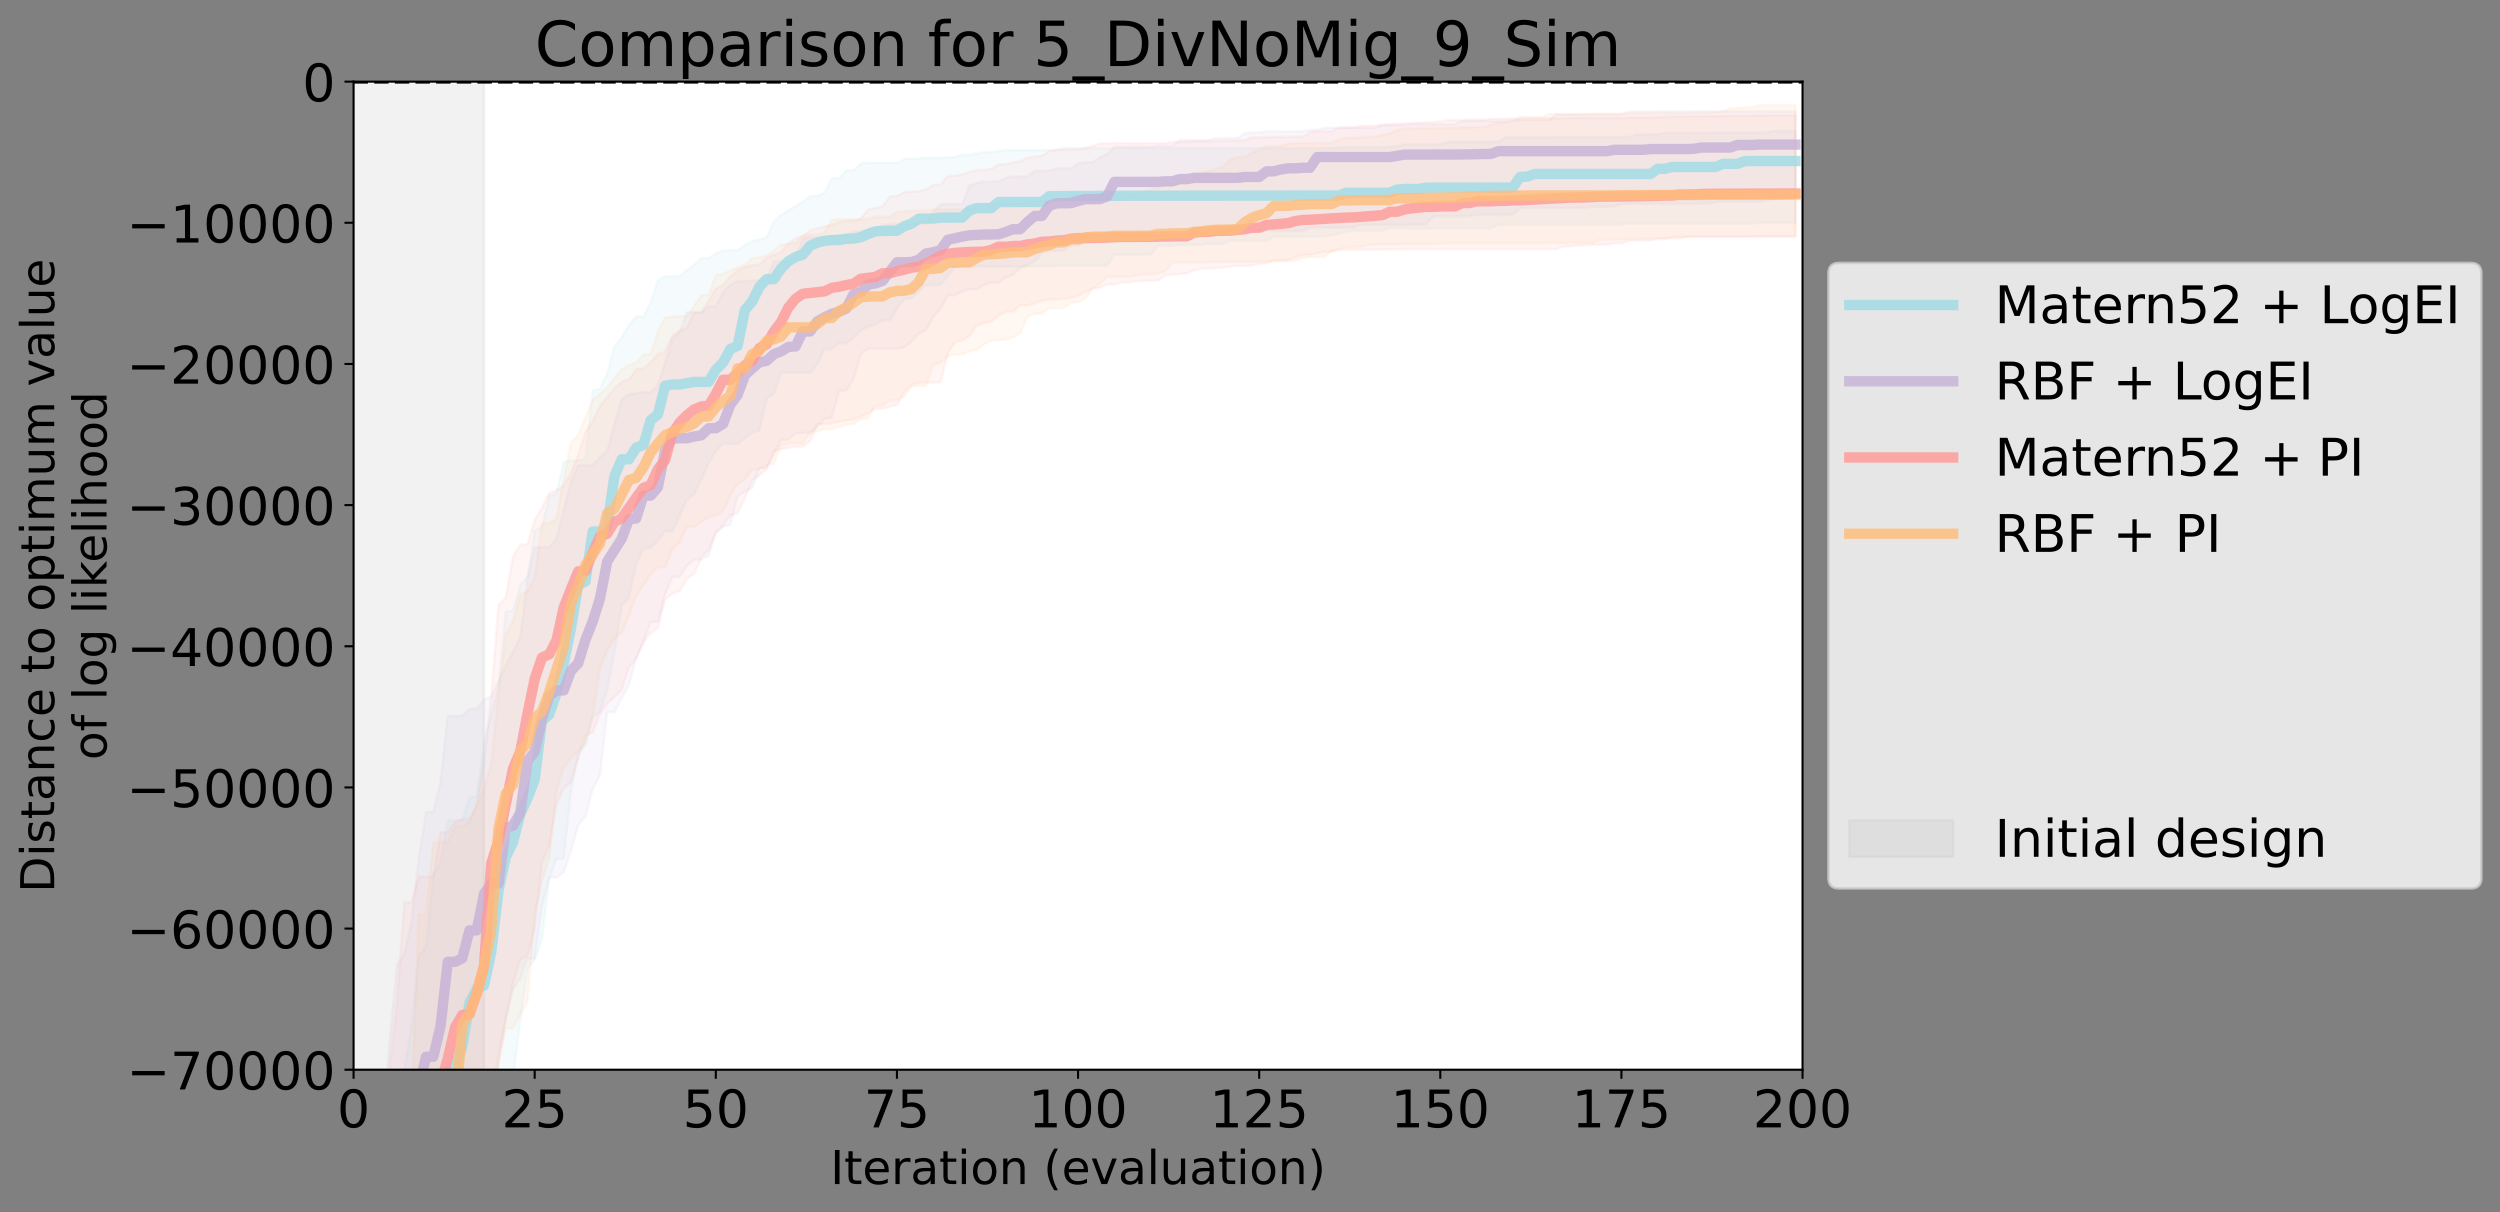 <?xml version="1.0" encoding="UTF-8" standalone="no"?>
<svg
   xmlns:dc="http://purl.org/dc/elements/1.1/"
   xmlns:cc="http://creativecommons.org/ns#"
   xmlns:rdf="http://www.w3.org/1999/02/22-rdf-syntax-ns#"
   xmlns:svg="http://www.w3.org/2000/svg"
   xmlns="http://www.w3.org/2000/svg"
   xmlns:xlink="http://www.w3.org/1999/xlink"
   xmlns:sodipodi="http://sodipodi.sourceforge.net/DTD/sodipodi-0.dtd"
   xmlns:inkscape="http://www.inkscape.org/namespaces/inkscape"
   height="466.933pt"
   version="1.1"
   viewBox="0 0 962.755 466.933"
   width="962.755pt"
   id="svg911"
   sodipodi:docname="5_DivNoMig_9_Sim_comp_auto_base.svg"
   inkscape:version="1.0.2 (1.0.2+r75+1)">
  <rect x="0" y="0" width="962.755" height="466.933" fill="#808080" stroke="none"/>
  <sodipodi:namedview
     pagecolor="#ffffff"
     bordercolor="#666666"
     borderopacity="1"
     objecttolerance="10"
     gridtolerance="10"
     guidetolerance="10"
     inkscape:pageopacity="0"
     inkscape:pageshadow="2"
     inkscape:window-width="1856"
     inkscape:window-height="1050"
     id="namedview913"
     showgrid="false"
     inkscape:zoom="2.5770056"
     inkscape:cx="1098.2826"
     inkscape:cy="214.32339"
     inkscape:window-x="64"
     inkscape:window-y="30"
     inkscape:window-maximized="1"
     inkscape:current-layer="svg911"
     inkscape:document-rotation="0" />
  <defs
     id="defs6">
    <style
       type="text/css"
       id="style4">*{stroke-linecap:butt;stroke-linejoin:round;}</style>
    <defs
       id="defs720">
      <path
         d="M 19.672,64.797 V 37.406 h 12.406 q 6.891,0 10.641,3.562 3.766,3.562 3.766,10.156 0,6.547 -3.766,10.109 -3.75,3.562 -10.641,3.562 z M 9.812,72.906 h 22.266 q 12.266,0 18.531,-5.547 6.281,-5.547 6.281,-16.234 0,-10.797 -6.281,-16.312 -6.266,-5.516 -18.531,-5.516 H 19.672 V 0 H 9.812 Z"
         id="DejaVuSans-80" />
    </defs>
  </defs>
  <g
     id="patch_1">
    <path
       d="M 0,466.933 H 962.755 V 0 H 0 Z"
       style="fill:none"
       id="path8" />
  </g>
  <g
     id="patch_2">
    <path
       d="m 136.161,411.956 h 558 v -380.52 h -558 z"
       style="fill:#ffffff"
       id="path11" />
  </g>
  <g
     id="PolyCollection_1">
    <defs
       id="defs15">
      <path
         d="m 136.161,-435.497 v 380.52 h 50.22 v -380.52 0 z"
         id="ma252c6a7a8"
         style="stroke:#c0c0c0;stroke-opacity:0.2" />
    </defs>
    <g
       clip-path="url(#p65e8f78e5f)"
       id="g19">
      <use
         style="fill:#c0c0c0;fill-opacity:0.2;stroke:#c0c0c0;stroke-opacity:0.2"
         x="0"
         xlink:href="#ma252c6a7a8"
         y="466.933"
         id="use17"
         width="100%"
         height="100%" />
    </g>
  </g>
  <g
     id="PolyCollection_2">
    <path
       clip-path="url(#p65e8f78e5f)"
       d="M 136.161,754.312 V 2319.024 l 2.79,-1169.863 2.79,-180.697 2.79,-76.324 2.79,-86.435 2.79,-23.693 2.79,-78.836 2.79,-57.382 2.79,-22.472 2.79,-62.134 2.79,-39.685 2.79,-7.555 2.79,-7.027 2.79,-4.229 h 2.79 l 2.79,-10.2 2.79,-2.707 2.79,-20.96 2.79,-7.609 2.79,-31.444 2.79,-3.707 h 2.79 l 2.79,-11.348 2.79,-21.322 2.79,-20.264 2.79,-3.598 2.79,-7.581 2.79,-23.304 2.79,-7.932 h 2.79 l 2.79,-25.735 2.79,-14.596 2.79,-3.465 2.79,-10.773 2.79,-2.066 2.79,-8.201 2.79,-14.42 2.79,-18.286 2.79,-2.947 2.79,-12.934 2.79,-6.092 2.79,-0.249 2.79,-2.765 2.79,-3.6 h 2.79 l 2.79,-5.958 2.79,-6.043 2.79,-2.28 2.79,-5.815 2.79,-6.015 2.79,-4.807 2.79,-2.786 h 2.79 2.79 l 2.79,-1.952 2.79,-2.33 2.79,-0.7 2.79,-12.564 2.79,-1.736 2.79,-8.026 h 2.79 2.79 2.79 2.79 l 2.79,-3.328 2.79,-5.811 h 2.79 l 2.79,-2.25 h 2.79 l 2.79,-2.082 2.79,-2.965 2.79,-1.34 2.79,-0.889 2.79,-1.486 2.79,-0.167 2.79,-4.344 2.79,-3.787 2.79,-0.242 2.79,-2.515 2.79,-2.611 h 2.79 2.79 l 2.79,-3.558 2.79,-3.598 h 2.79 2.79 2.79 2.79 2.79 2.79 2.79 2.79 2.79 2.79 2.79 2.79 2.79 l 2.79,-0.28 h 2.79 2.79 l 2.79,-0.041 h 2.79 2.79 2.79 2.79 l 2.79,-4.26 h 2.79 2.79 2.79 2.79 2.79 l 2.79,-3.326 h 2.79 2.79 l 2.79,-0.375 h 2.79 2.79 2.79 l 2.79,-0.478 h 2.79 2.79 l 2.79,-1.192 h 2.79 2.79 2.79 2.79 2.79 l 2.79,-1.502 h 2.79 2.79 2.79 2.79 2.79 2.79 2.79 l 2.79,-0.561 2.79,-0.613 2.79,-0.659 2.79,-0.424 h 2.79 2.79 2.79 2.79 l 2.79,-0.952 h 2.79 2.79 2.79 2.79 2.79 2.79 2.79 2.79 2.79 2.79 2.79 2.79 2.79 2.79 l 2.79,-1.452 h 2.79 2.79 2.79 2.79 2.79 2.79 2.79 2.79 2.79 2.79 2.79 2.79 2.79 2.79 2.79 2.79 2.79 l 2.79,-0.417 h 2.79 2.79 2.79 2.79 2.79 2.79 2.79 2.79 2.79 2.79 2.79 2.79 2.79 2.79 2.79 2.79 2.79 l 2.79,-0.315 h 2.79 2.79 2.79 2.79 2.79 v -35.323 0 h -2.79 -2.79 -2.79 l -2.79,0.587 h -2.79 -2.79 -2.79 -2.79 -2.79 -2.79 -2.79 l -2.79,0.102 h -2.79 -2.79 -2.79 l -2.79,0.122 h -2.79 -2.79 l -2.79,0.52 h -2.79 -2.79 l -2.79,0.082 -2.79,0.939 h -2.79 -2.79 -2.79 -2.79 -2.79 -2.79 -2.79 -2.79 -2.79 -2.79 l -2.79,0.005 h -2.79 -2.79 -2.79 -2.79 -2.79 -2.79 l -2.79,1.873 h -2.79 -2.79 -2.79 -2.79 -2.79 -2.79 -2.79 l -2.79,0.895 h -2.79 -2.79 -2.79 -2.79 -2.79 l -2.79,0.888 h -2.79 l -2.79,0.32 h -2.79 -2.79 -2.79 -2.79 -2.79 -2.79 l -2.79,0.328 h -2.79 -2.79 -2.79 -2.79 -2.79 -2.79 -2.79 -2.79 -2.79 -2.79 -2.79 -2.79 -2.79 -2.79 -2.79 -2.79 -2.79 -2.79 -2.79 -2.79 -2.79 -2.79 -2.79 -2.79 -2.79 -2.79 -2.79 -2.79 -2.79 -2.79 -2.79 -2.79 -2.79 -2.79 -2.79 -2.79 -2.79 l -2.79,0.72 h -2.79 -2.79 -2.79 -2.79 -2.79 -2.79 -2.79 l -2.79,0.391 -2.79,0.372 h -2.79 l -2.79,0.545 -2.79,0.519 h -2.79 l -2.79,0.83 -2.79,0.185 -2.79,0.097 h -2.79 -2.79 l -2.79,0.318 -2.79,0.021 -2.79,0.183 -2.79,1.478 h -2.79 -2.79 -2.79 -2.79 l -2.79,0.273 -2.79,2.607 h -2.79 l -2.79,3.08 h -2.79 l -2.79,5.466 -2.79,1.315 h -2.79 l -2.79,2.344 -2.79,1.539 -2.79,1.623 -2.79,1.806 -2.79,2.6 -2.79,5.92 -2.79,0.957 -2.79,0.543 -2.79,1.484 -2.79,2.082 -2.79,0.053 h -2.79 l -2.79,1.148 -2.79,1.812 -2.79,0.07 -2.79,2.506 -2.79,1.957 -2.79,2.39 -2.79,0.085 h -2.79 l -2.79,1.53 -2.79,8.6 -2.79,5.307 h -2.79 l -2.79,3.293 -2.79,4.901 -2.79,3.325 -2.79,10.636 -2.79,5.775 -2.79,0.647 -2.79,26.426 -2.79,0.444 h -2.79 l -2.79,0.62 -2.79,12.111 -2.79,1.173 -2.79,11.714 -2.79,1.462 -2.79,17.76 -2.79,3.309 -2.79,9.702 -2.79,0.467 -2.79,28.616 -2.79,10.986 -2.79,10.357 -2.79,21.243 h -2.79 l -2.79,9.075 h -2.79 -2.79 l -2.79,16.359 -2.79,4.404 -2.79,27.511 -2.79,4.115 -2.79,26.864 -2.79,16.894 h -2.79 l -2.79,17.13 -2.79,5.041 h -2.79 l -2.79,27.272 -2.79,76.209 z"
       style="fill:#9edae5;fill-opacity:0.1;stroke:#9edae5;stroke-opacity:0.1"
       id="path22" />
  </g>
  <g
     id="PolyCollection_3">
    <path
       clip-path="url(#p65e8f78e5f)"
       d="m 136.161,960.936 v 3486.448 l 2.79,-3116.183 2.79,-199.13 2.79,-125.067 2.79,-87.654 2.79,-53.312 2.79,-118.23 2.79,-61.568 2.79,-51.287 2.79,-45.792 2.79,-6.427 2.79,-6.845 2.79,-58.117 2.79,-36.029 h 2.79 l 2.79,-11.339 2.79,-24.895 2.79,-7.42 h 2.79 l 2.79,-13.697 2.79,-18.605 2.79,-12.916 2.79,-11.726 2.79,-4.451 2.79,-7.336 2.79,-0.258 2.79,-19.884 2.79,-11.254 h 2.79 l 2.79,-2.082 2.79,-8.133 2.79,-10.087 2.79,-3.086 2.79,-10.694 2.79,-5.245 2.79,-24.347 h 2.79 l 2.79,-5.453 2.79,-5.049 2.79,-10.321 2.79,-6.361 2.79,-7.543 h 2.79 l 2.79,-10.785 2.79,-6.58 2.79,-0.019 2.79,-4.285 2.79,-2.327 h 2.79 l 2.79,-1.55 2.79,-8.651 2.79,-2.469 2.79,-0.864 2.79,-10.877 2.79,-1.935 2.79,-1.25 2.79,-7.665 h 2.79 l 2.79,-5.278 2.79,-5.767 h 2.79 l 2.79,-2.452 h 2.79 l 2.79,-0.282 2.79,-2.107 2.79,-3.235 2.79,-0.302 2.79,-10.498 h 2.79 l 2.79,-4.283 2.79,-9.712 2.79,-2.062 h 2.79 2.79 2.79 2.79 l 2.79,-0.606 2.79,-2.116 2.79,-3.108 2.79,-1.381 2.79,-5.027 2.79,-3.138 2.79,-5.201 h 2.79 l 2.79,-1.557 2.79,-0.807 h 2.79 l 2.79,-1.637 2.79,-0.819 h 2.79 l 2.79,-2.082 2.79,-1.043 2.79,-2.52 2.79,-1.198 2.79,-1.507 2.79,-3.197 2.79,-0.711 h 2.79 l 2.79,-0.024 2.79,-2.028 h 2.79 l 2.79,-1.275 h 2.79 2.79 2.79 2.79 l 2.79,-1.421 h 2.79 2.79 l 2.79,-0.79 h 2.79 2.79 l 2.79,-0.255 2.79,-0.531 h 2.79 2.79 2.79 2.79 2.79 2.79 2.79 l 2.79,-1.346 h 2.79 2.79 2.79 2.79 2.79 2.79 2.79 2.79 2.79 2.79 l 2.79,-1.335 h 2.79 2.79 2.79 2.79 2.79 2.79 l 2.79,-1.027 h 2.79 2.79 2.79 2.79 2.79 2.79 l 2.79,-0.135 h 2.79 2.79 l 2.79,-3.218 h 2.79 2.79 2.79 2.79 2.79 l 2.79,-0.531 h 2.79 2.79 2.79 l 2.79,-0.088 h 2.79 l 2.79,-2.472 2.79,-0.13 h 2.79 2.79 2.79 2.79 2.79 2.79 2.79 2.79 l 2.79,-0.529 h 2.79 2.79 2.79 l 2.79,-1.023 h 2.79 l 2.79,-0.037 h 2.79 2.79 2.79 2.79 2.79 2.79 2.79 2.79 2.79 2.79 l 2.79,-0.793 h 2.79 2.79 2.79 2.79 2.79 2.79 l 2.79,-0.465 2.79,-0.651 h 2.79 2.79 l 2.79,-0.218 v -33.494 0 h -2.79 -2.79 -2.79 -2.79 -2.79 -2.79 -2.79 -2.79 -2.79 -2.79 -2.79 -2.79 -2.79 -2.79 -2.79 -2.79 -2.79 -2.79 -2.79 -2.79 -2.79 -2.79 l -2.79,0.131 -2.79,1.037 h -2.79 -2.79 -2.79 -2.79 -2.79 -2.79 -2.79 -2.79 -2.79 l -2.79,2.135 h -2.79 -2.79 -2.79 -2.79 -2.79 l -2.79,0.392 h -2.79 -2.79 -2.79 -2.79 -2.79 -2.79 l -2.79,1.303 h -2.79 -2.79 -2.79 -2.79 -2.79 -2.79 l -2.79,0.357 h -2.79 l -2.79,0.015 h -2.79 l -2.79,0.963 h -2.79 -2.79 -2.79 -2.79 -2.79 -2.79 -2.79 l -2.79,0.84 h -2.79 l -2.79,0.551 h -2.79 -2.79 -2.79 -2.79 -2.79 l -2.79,0.432 h -2.79 l -2.79,0.328 -2.79,1.806 h -2.79 -2.79 -2.79 l -2.79,0.794 h -2.79 -2.79 -2.79 -2.79 l -2.79,2.213 h -2.79 -2.79 l -2.79,0.335 h -2.79 -2.79 -2.79 -2.79 -2.79 l -2.79,2.938 -2.79,1.041 -2.79,2.009 h -2.79 l -2.79,0.489 -2.79,1.898 h -2.79 -2.79 l -2.79,0.894 h -2.79 -2.79 l -2.79,2.23 h -2.79 -2.79 l -2.79,0.536 -2.79,1.426 h -2.79 -2.79 l -2.79,0.529 -2.79,0.969 -2.79,7.123 h -2.79 -2.79 l -2.79,0.102 -2.79,2.71 -2.79,4.649 h -2.79 l -2.79,0.157 h -2.79 -2.79 l -2.79,0.176 -2.79,0.375 -2.79,1.525 h -2.79 l -2.79,0.711 -2.79,0.017 -2.79,1.414 h -2.79 l -2.79,0.454 -2.79,0.521 h -2.79 -2.79 l -2.79,0.489 -2.79,6.942 -2.79,1.818 -2.79,0.064 h -2.79 l -2.79,6.697 -2.79,0.507 -2.79,0.128 -2.79,0.216 h -2.79 l -2.79,1.445 -2.79,2.762 -2.79,5.435 h -2.79 l -2.79,2.289 h -2.79 -2.79 l -2.79,7.667 -2.79,2.729 -2.79,9.076 -2.79,8.474 -2.79,2.808 h -2.79 l -2.79,0.486 -2.79,0.462 -2.79,1.874 -2.79,9.539 -2.79,10.351 -2.79,2.384 -2.79,3.041 h -2.79 -2.79 l -2.79,6.343 -2.79,11.044 -2.79,10.907 -2.79,3.381 h -2.79 -2.79 l -2.79,12.154 -2.79,22.428 -2.79,5.641 -2.79,5.175 -2.79,6.176 -2.79,6.03 -2.79,1.02 -2.79,3.651 h -2.79 l -2.79,2.703 h -2.79 -2.79 l -2.79,25.385 -2.79,11.643 h -2.79 l -2.79,17.907 -2.79,23.884 -2.79,12.962 -2.79,3.666 -2.79,28.734 -2.79,34.07 -2.79,11.016 -2.79,34.869 -2.79,131.704 z"
       style="fill:#c5b0d5;fill-opacity:0.1;stroke:#c5b0d5;stroke-opacity:0.1"
       id="path25" />
  </g>
  <g
     id="PolyCollection_4">
    <path
       clip-path="url(#p65e8f78e5f)"
       d="M 136.161,788.831 V 3534.016 l 2.79,-2334.861 2.79,-240.994 2.79,-81.263 2.79,-96.939 2.79,-124.083 2.79,-25.499 2.79,-78.841 2.79,-23.369 2.79,-4.684 2.79,-26.772 h 2.79 l 2.79,-3.37 2.79,-14.224 2.79,-5.312 2.79,-4.23 2.79,-1.706 2.79,-19.238 2.79,-10.574 2.79,-14.613 2.79,-13.25 2.79,-18.278 2.79,-13.277 2.79,-9.131 2.79,-1.251 2.79,-10.973 2.79,-24.953 2.79,-6.724 2.79,-15.88 2.79,-5.998 2.79,-2.609 2.79,-8.893 2.79,-9.284 2.79,-0.872 2.79,-7.202 2.79,-3.958 2.79,-2.535 2.79,-2.694 2.79,-8.779 2.79,-3.133 2.79,-6.453 2.79,-3.45 2.79,-2.094 2.79,-10.925 2.79,-2.338 2.79,-0.79 2.79,-4.874 2.79,-1.866 2.79,-6.379 2.79,-2.826 2.79,-7.025 2.79,-2.381 2.79,-3.873 2.79,-0.904 2.79,-5.741 2.79,-6.901 2.79,-1.875 2.79,-2.355 2.79,-6.859 2.79,-0.991 2.79,-0.304 2.79,-0.553 2.79,-0.069 2.79,-2.104 2.79,-6.422 2.79,-0.104 2.79,-0.33 2.79,-0.586 2.79,-0.433 2.79,-0.465 2.79,-0.935 2.79,-1.44 2.79,-1.759 2.79,-0.009 2.79,-0.72 2.79,-0.746 2.79,-4.989 2.79,-2.825 2.79,-0.647 2.79,-0.121 h 2.79 l 2.79,-0.115 2.79,-11.07 2.79,-4.421 2.79,-0.56 2.79,-1.688 2.79,-3.983 2.79,-0.959 2.79,-0.608 2.79,-2.35 2.79,-1.584 h 2.79 l 2.79,-2.319 2.79,-0.043 2.79,-0.711 2.79,-1.048 2.79,-0.456 2.79,-0.118 2.79,-0.223 2.79,-0.29 2.79,-0.835 2.79,-1.416 2.79,-1.366 2.79,-0.357 2.79,-1.243 h 2.79 l 2.79,-0.756 2.79,-0.083 2.79,-0.431 h 2.79 l 2.79,-0.184 h 2.79 l 2.79,-1.974 2.79,-0.464 2.79,-0.125 2.79,-0.295 2.79,-1.135 2.79,-0.622 2.79,-0.138 2.79,-0.032 2.79,-0.251 2.79,-0.447 2.79,-0.192 2.79,-0.004 2.79,-0.115 2.79,-0.79 2.79,-0.089 2.79,-1.166 h 2.79 l 2.79,-0.134 2.79,-1.118 2.79,-0.791 h 2.79 l 2.79,-0.624 2.79,-0.601 2.79,-0.146 2.79,-0.661 2.79,-0.02 2.79,-5.36e-4 2.79,-0.047 h 2.79 l 2.79,-0.028 2.79,-0.016 2.79,-0.051 h 2.79 l 2.79,-0.026 2.79,-0.03 h 2.79 l 2.79,-0.003 h 2.79 l 2.79,-5.97e-4 2.79,-0.002 2.79,-0.005 2.79,-0.01 2.79,-0.006 h 2.79 l 2.79,-8.9e-5 h 2.79 l 2.79,-2.79e-4 h 2.79 2.79 l 2.79,-1.1e-5 2.79,-0.001 2.79,-4.1e-5 h 2.79 2.79 l 2.79,-7.5e-5 2.79,-1.014 2.79,-0.092 2.79,-0.273 2.79,-0.12 2.79,-0.112 2.79,-0.069 2.79,-0.04 2.79,-0.532 2.79,-0.003 2.79,-0.96 2.79,-0.101 2.79,-8.54e-4 2.79,-1.53e-4 2.79,-0.566 2.79,-0.004 2.79,-0.748 h 2.79 l 2.79,-0.045 2.79,-0.009 h 2.79 l 2.79,-1.1e-5 2.79,-5.94e-4 h 2.79 l 2.79,-0.017 2.79,-0.009 h 2.79 l 2.79,-0.007 2.79,-0.009 2.79,-0.004 2.79,-0.002 h 2.79 l 2.79,-0.003 2.79,-0.018 v -46.78 0 l -2.79,0.004 h -2.79 l -2.79,0.051 -2.79,0.02 -2.79,0.001 -2.79,0.026 -2.79,0.058 -2.79,0.01 -2.79,0.007 -2.79,0.024 -2.79,0.078 -2.79,4.91e-4 -2.79,0.082 -2.79,0.011 -2.79,0.088 h -2.79 l -2.79,0.036 -2.79,0.141 h -2.79 l -2.79,0.091 -2.79,0.15 -2.79,0.012 -2.79,0.048 -2.79,0.015 -2.79,0.005 -2.79,0.006 h -2.79 l -2.79,0.009 -2.79,0.004 -2.79,0.01 -2.79,0.006 -2.79,0.092 -2.79,0.012 -2.79,0.021 -2.79,0.009 -2.79,0.062 -2.79,0.017 -2.79,0.026 -2.79,0.013 -2.79,0.068 -2.79,0.04 -2.79,0.017 -2.79,0.362 h -2.79 l -2.79,0.003 -2.79,0.133 h -2.79 -2.79 l -2.79,0.5 -2.79,0.31 h -2.79 l -2.79,0.141 -2.79,0.093 -2.79,0.208 -2.79,0.187 -2.79,0.013 -2.79,0.374 -2.79,0.29 -2.79,0.06 -2.79,0.069 -2.79,0.539 -2.79,0.039 h -2.79 l -2.79,1.51 h -2.79 l -2.79,0.009 -2.79,0.361 -2.79,1.619 -2.79,9.01e-4 -2.79,0.08 -2.79,0.014 -2.79,0.054 -2.79,0.056 -2.79,0.112 h -2.79 l -2.79,1.04 -2.79,0.212 h -2.79 -2.79 l -2.79,0.051 -2.79,0.182 h -2.79 -2.79 l -2.79,0.167 -2.79,0.111 -2.79,0.068 -2.79,0.384 h -2.79 -2.79 -2.79 l -2.79,0.026 -2.79,0.008 -2.79,0.003 h -2.79 l -2.79,0.053 h -2.79 l -2.79,1.072 -2.79,0.754 -2.79,0.48 h -2.79 l -2.79,0.106 -2.79,0.045 -2.79,0.5 -2.79,1.86 -2.79,0.234 -2.79,0.518 -2.79,1.277 -2.79,0.506 -2.79,0.634 -2.79,0.242 -2.79,1.548 -2.79,0.458 -2.79,0.065 -2.79,0.709 -2.79,1.008 -2.79,0.466 -2.79,0.019 -2.79,3.392 -2.79,0.115 -2.79,1.707 -2.79,0.712 -2.79,0.141 -2.79,0.204 -2.79,1.518 -2.79,0.112 -2.79,3.899 -2.79,0.574 -2.79,0.598 -2.79,3.613 -2.79,0.731 -2.79,0.076 -2.79,0.362 -2.79,1.144 -2.79,0.57 -2.79,0.657 -2.79,0.994 -2.79,2.03 -2.79,0.88 -2.79,2.049 -2.79,3.267 -2.79,1.031 -2.79,1.237 -2.79,2.509 -2.79,0.324 -2.79,0.667 -2.79,1.426 -2.79,2.089 -2.79,3.366 -2.79,1.375 -2.79,4.724 -2.79,4.563 -2.79,0.061 -2.79,5.825 -2.79,1.034 -2.79,1.995 -2.79,6.138 -2.79,0.951 -2.79,3.127 -2.79,2.39 -2.79,0.318 -2.79,3.961 -2.79,0.843 -2.79,2.541 -2.79,3.234 -2.79,3.653 -2.79,5.685 -2.79,4.289 -2.79,8.806 -2.79,6.888 -2.79,5.011 -2.79,1.608 -2.79,1.242 -2.79,5.618 -2.79,4.79 -2.79,9.151 -2.79,0.307 -2.79,4.564 -2.79,15.867 -2.79,2.734 -2.79,35.298 -2.79,24.138 -2.79,17.55 -2.79,5.402 h -2.79 l -2.79,1.218 -2.79,3.951 h -2.79 l -2.79,17.071 h -2.79 -2.79 l -2.79,9.848 h -2.79 l -2.79,38.394 -2.79,24.506 -2.79,40.336 -2.79,13.448 -2.79,10.525 -2.79,39.322 z"
       style="fill:#ff9896;fill-opacity:0.1;stroke:#ff9896;stroke-opacity:0.1"
       id="path28" />
  </g>
  <g
     id="PolyCollection_5">
    <path
       clip-path="url(#p65e8f78e5f)"
       d="M 136.161,879.172 V 2214.891 l 2.79,-922.032 2.79,-240.99 2.79,-114.236 2.79,-72.255 2.79,-75.057 2.79,-34.605 2.79,-65.662 2.79,-38.419 2.79,-15.178 2.79,-17.937 2.79,-5.147 2.79,-74.637 2.79,-32.272 2.79,-3.803 2.79,-11.178 2.79,-1.355 h 2.79 l 2.79,-6.009 2.79,-32.85 2.79,-42.15 2.79,-13.183 h 2.79 l 2.79,-5.339 2.79,-4.741 2.79,-34.173 2.79,-12.54 2.79,-8.844 2.79,-25.921 2.79,-8.69 2.79,-3.796 2.79,-2.477 2.79,-3.274 2.79,-10.219 2.79,-18.602 2.79,-6.697 2.79,-4.932 2.79,-2.047 2.79,-6.492 2.79,-7.799 2.79,-3.989 2.79,-4.327 2.79,-2.626 h 2.79 l 2.79,-6.918 2.79,-2.551 2.79,-6.143 h 2.79 l 2.79,-1.836 2.79,-1.895 2.79,-0.541 2.79,-1.62 2.79,-6.407 2.79,-3.949 2.79,-2.03 2.79,-3.565 2.79,-0.27 2.79,-1.648 2.79,-0.358 2.79,-7.237 2.79,-0.579 2.79,-0.138 h 2.79 l 2.79,-4.029 2.79,-0.488 2.79,-0.938 h 2.79 l 2.79,-0.86 2.79,-0.929 2.79,-0.143 2.79,-1.925 2.79,-0.359 2.79,-4.865 h 2.79 l 2.79,-1.9 2.79,-0.188 2.79,-1.54 2.79,-3.727 2.79,-0.277 2.79,-0.006 2.79,-8.02 2.79,-0.835 2.79,-2.447 2.79,-0.753 2.79,-0.06 2.79,-1.12 2.79,-0.573 2.79,-2.206 2.79,-1.377 2.79,-0.218 2.79,-0.156 2.79,-0.907 2.79,-1.579 2.79,-6.316 2.79,-1.171 h 2.79 l 2.79,-2.141 h 2.79 2.79 l 2.79,-2.19 h 2.79 l 2.79,-1.587 2.79,-3.823 2.79,-1.822 2.79,-2.642 h 2.79 2.79 2.79 l 2.79,-0.519 2.79,-0.495 h 2.79 l 2.79,-0.213 2.79,-0.805 2.79,-3.393 2.79,-0.017 2.79,-0.028 h 2.79 2.79 l 2.79,-0.098 2.79,-0.148 h 2.79 l 2.79,-0.041 h 2.79 2.79 l 2.79,-0.021 2.79,-0.081 h 2.79 l 2.79,-0.12 2.79,-0.103 2.79,-0.004 2.79,-0.218 2.79,-0.864 2.79,-0.339 2.79,-0.04 2.79,-0.216 2.79,-2.213 2.79,-0.629 2.79,-0.732 2.79,-0.133 2.79,-0.029 2.79,-0.825 2.79,-0.008 2.79,-0.2 2.79,-0.029 2.79,-0.006 2.79,-0.047 h 2.79 l 2.79,-0.088 h 2.79 2.79 l 2.79,-0.075 2.79,-0.019 2.79,-0.043 2.79,-0.041 2.79,-0.008 2.79,-0.03 2.79,-0.007 2.79,-0.072 2.79,-0.006 2.79,-0.003 2.79,-0.002 h 2.79 2.79 2.79 l 2.79,-0.011 2.79,-0.013 2.79,-0.003 h 2.79 2.79 l 2.79,-3.94e-4 2.79,-0.004 h 2.79 l 2.79,-1.308 2.79,-8.15e-4 2.79,-0.105 h 2.79 2.79 l 2.79,-0.318 h 2.79 2.79 l 2.79,-0.03 h 2.79 2.79 2.79 l 2.79,-0.648 2.79,-0.089 h 2.79 2.79 2.79 2.79 2.79 2.79 2.79 2.79 2.79 2.79 l 2.79,-0.129 2.79,-0.012 2.79,-0.014 2.79,-0.042 v -50.458 0 h -2.79 -2.79 l -2.79,0.049 h -2.79 l -2.79,0.053 -2.79,0.803 -2.79,0.035 -2.79,0.228 -2.79,0.099 -2.79,1.212 -2.79,0.29 -2.79,0.269 h -2.79 -2.79 l -2.79,0.075 -2.79,0.074 h -2.79 -2.79 -2.79 l -2.79,0.041 -2.79,0.016 h -2.79 l -2.79,2e-6 -2.79,0.123 h -2.79 -2.79 -2.79 -2.79 l -2.79,0.168 h -2.79 -2.79 l -2.79,0.01 -2.79,0.034 h -2.79 l -2.79,1.032 h -2.79 -2.79 -2.79 l -2.79,1.841 -2.79,0.253 h -2.79 l -2.79,0.814 -2.79,1.074 h -2.79 -2.79 l -2.79,0.039 -2.79,0.145 -2.79,0.009 -2.79,0.103 -2.79,0.022 -2.79,0.008 -2.79,0.016 -2.79,0.124 -2.79,10e-4 -2.79,0.561 -2.79,1.408 -2.79,0.471 -2.79,0.673 -2.79,0.068 -2.79,0.397 h -2.79 l -2.79,0.005 -2.79,0.612 -2.79,1.481 h -2.79 -2.79 -2.79 -2.79 -2.79 l -2.79,0.237 -2.79,0.734 -2.79,0.157 -2.79,0.107 -2.79,1.324 -2.79,1.176 -2.79,1.62 h -2.79 l -2.79,0.842 -2.79,2.88 -2.79,0.959 -2.79,0.669 -2.79,0.563 -2.79,1.663 -2.79,2.359 h -2.79 -2.79 l -2.79,0.466 -2.79,1.298 -2.79,0.889 -2.79,0.469 -2.79,1.312 -2.79,0.167 -2.79,0.046 -2.79,0.06 -2.79,0.054 h -2.79 l -2.79,0.004 -2.79,8.93e-4 -2.79,0.366 -2.79,0.072 -2.79,1.12 -2.79,0.438 -2.79,0.2 h -2.79 -2.79 l -2.79,0.871 h -2.79 -2.79 -2.79 l -2.79,0.528 -2.79,0.041 h -2.79 l -2.79,1.574 -2.79,0.169 -2.79,0.009 h -2.79 -2.79 -2.79 l -2.79,0.224 -2.79,0.184 -2.79,0.105 h -2.79 l -2.79,0.327 -2.79,0.229 -2.79,1.845 h -2.79 -2.79 l -2.79,0.914 h -2.79 -2.79 -2.79 -2.79 l -2.79,0.217 -2.79,4.808 -2.79,0.762 h -2.79 l -2.79,0.574 -2.79,2.771 -2.79,0.484 -2.79,0.094 -2.79,2.371 -2.79,1.897 -2.79,0.73 -2.79,0.24 -2.79,2.594 -2.79,0.97 -2.79,1.119 -2.79,1.526 -2.79,0.3 -2.79,7.595 -2.79,0.273 -2.79,4.013 -2.79,4.002 h -2.79 l -2.79,0.248 -2.79,0.259 -2.79,5.279 -2.79,8.794 -2.79,0.148 -2.79,3.06 -2.79,1.119 -2.79,1.501 -2.79,3.585 -2.79,3.353 -2.79,2.649 -2.79,2.295 -2.79,6.75 -2.79,6.666 -2.79,3.11 -2.79,13.789 -2.79,15.434 -2.79,1.572 -2.79,0.378 -2.79,20.43 -2.79,5.604 -2.79,1.191 -2.79,10.21 -2.79,5.205 -2.79,23.012 -2.79,27.029 -2.79,9.507 -2.79,6.111 -2.79,6.387 -2.79,1.709 -2.79,0.223 -2.79,6.001 h -2.79 -2.79 l -2.79,27.867 h -2.79 l -2.79,73.009 -2.79,56.724 -2.79,8.988 -2.79,10.415 -2.79,8.5 -2.79,17.094 -2.79,103.195 -2.79,90.332 z"
       style="fill:#ffbb78;fill-opacity:0.1;stroke:#ffbb78;stroke-opacity:0.1"
       id="path31" />
  </g>
  <g
     id="matplotlib.axis_1">
    <g
       id="xtick_1">
      <g
         id="line2d_1">
        <defs
           id="defs44">
          <path
             d="M 0,0 V 3.5"
             id="m0daa58b145"
             style="stroke:#000000;stroke-width:0.8" />
        </defs>
        <g
           id="g48">
          <use
             style="stroke:#000000;stroke-width:0.8"
             x="136.161"
             xlink:href="#m0daa58b145"
             y="411.956"
             id="use46"
             width="100%"
             height="100%" />
        </g>
      </g>
      <g
         id="text_1">
        <!-- 0 -->
        <g
           transform="matrix(0.2,0,0,-0.2,129.799,434.153)"
           id="g56">
          <defs
             id="defs52">
            <path
               d="m 31.781,66.406 q -7.609,0 -11.453,-7.5 Q 16.5,51.422 16.5,36.375 q 0,-14.984 3.828,-22.484 3.844,-7.5 11.453,-7.5 7.672,0 11.5,7.5 3.844,7.5 3.844,22.484 0,15.047 -3.844,22.531 -3.828,7.5 -11.5,7.5 z m 0,7.812 q 12.266,0 18.734,-9.703 6.469,-9.688 6.469,-28.141 0,-18.406 -6.469,-28.109 -6.469,-9.688 -18.734,-9.688 -12.25,0 -18.719,9.688 Q 6.594,17.969 6.594,36.375 q 0,18.453 6.469,28.141 6.469,9.703 18.719,9.703 z"
               id="DejaVuSans-48" />
          </defs>
          <use
             xlink:href="#DejaVuSans-48"
             id="use54"
             x="0"
             y="0"
             width="100%"
             height="100%" />
        </g>
      </g>
    </g>
    <g
       id="xtick_2">
      <g
         id="line2d_2">
        <g
           id="g62">
          <use
             style="stroke:#000000;stroke-width:0.8"
             x="205.911"
             xlink:href="#m0daa58b145"
             y="411.956"
             id="use60"
             width="100%"
             height="100%" />
        </g>
      </g>
      <g
         id="text_2">
        <!-- 25 -->
        <g
           transform="matrix(0.2,0,0,-0.2,193.186,434.153)"
           id="g73">
          <defs
             id="defs67">
            <path
               d="M 19.188,8.297 H 53.609 V 0 H 7.328 v 8.297 q 5.609,5.812 15.297,15.594 9.703,9.797 12.188,12.641 4.734,5.312 6.609,9 1.891,3.688 1.891,7.25 0,5.812 -4.078,9.469 -4.078,3.672 -10.625,3.672 -4.641,0 -9.797,-1.609 -5.141,-1.609 -11,-4.891 v 9.969 Q 13.766,71.781 18.938,73 q 5.188,1.219 9.484,1.219 11.328,0 18.062,-5.672 6.734,-5.656 6.734,-15.125 0,-4.5 -1.688,-8.531 Q 49.859,40.875 45.406,35.406 44.188,33.984 37.641,27.219 31.109,20.453 19.188,8.297 Z"
               id="DejaVuSans-50" />
            <path
               d="m 10.797,72.906 h 38.719 v -8.312 h -29.688 V 46.734 q 2.141,0.734 4.281,1.094 2.156,0.359 4.312,0.359 Q 40.625,48.188 47.75,41.5 54.891,34.812 54.891,23.391 54.891,11.625 47.562,5.094 40.234,-1.422 26.906,-1.422 q -4.594,0 -9.359,0.781 -4.75,0.781 -9.828,2.344 V 11.625 q 4.391,-2.391 9.078,-3.562 4.688,-1.172 9.906,-1.172 8.453,0 13.375,4.438 4.938,4.438 4.938,12.062 0,7.609 -4.938,12.047 -4.922,4.453 -13.375,4.453 -3.953,0 -7.891,-0.875 -3.922,-0.875 -8.016,-2.734 z"
               id="DejaVuSans-53" />
          </defs>
          <use
             xlink:href="#DejaVuSans-50"
             id="use69"
             x="0"
             y="0"
             width="100%"
             height="100%" />
          <use
             x="63.623"
             xlink:href="#DejaVuSans-53"
             id="use71"
             y="0"
             width="100%"
             height="100%" />
        </g>
      </g>
    </g>
    <g
       id="xtick_3">
      <g
         id="line2d_3">
        <g
           id="g79">
          <use
             style="stroke:#000000;stroke-width:0.8"
             x="275.661"
             xlink:href="#m0daa58b145"
             y="411.956"
             id="use77"
             width="100%"
             height="100%" />
        </g>
      </g>
      <g
         id="text_3">
        <!-- 50 -->
        <g
           transform="matrix(0.2,0,0,-0.2,262.936,434.153)"
           id="g86">
          <use
             xlink:href="#DejaVuSans-53"
             id="use82"
             x="0"
             y="0"
             width="100%"
             height="100%" />
          <use
             x="63.623"
             xlink:href="#DejaVuSans-48"
             id="use84"
             y="0"
             width="100%"
             height="100%" />
        </g>
      </g>
    </g>
    <g
       id="xtick_4">
      <g
         id="line2d_4">
        <g
           id="g92">
          <use
             style="stroke:#000000;stroke-width:0.8"
             x="345.411"
             xlink:href="#m0daa58b145"
             y="411.956"
             id="use90"
             width="100%"
             height="100%" />
        </g>
      </g>
      <g
         id="text_4">
        <!-- 75 -->
        <g
           transform="matrix(0.2,0,0,-0.2,332.686,434.153)"
           id="g102">
          <defs
             id="defs96">
            <path
               d="m 8.203,72.906 h 46.875 V 68.703 L 28.609,0 H 18.312 L 43.219,64.594 H 8.203 Z"
               id="DejaVuSans-55" />
          </defs>
          <use
             xlink:href="#DejaVuSans-55"
             id="use98"
             x="0"
             y="0"
             width="100%"
             height="100%" />
          <use
             x="63.623"
             xlink:href="#DejaVuSans-53"
             id="use100"
             y="0"
             width="100%"
             height="100%" />
        </g>
      </g>
    </g>
    <g
       id="xtick_5">
      <g
         id="line2d_5">
        <g
           id="g108">
          <use
             style="stroke:#000000;stroke-width:0.8"
             x="415.161"
             xlink:href="#m0daa58b145"
             y="411.956"
             id="use106"
             width="100%"
             height="100%" />
        </g>
      </g>
      <g
         id="text_5">
        <!-- 100 -->
        <g
           transform="matrix(0.2,0,0,-0.2,396.074,434.153)"
           id="g120">
          <defs
             id="defs112">
            <path
               d="m 12.406,8.297 h 16.109 v 55.625 L 10.984,60.406 v 8.984 l 17.438,3.516 H 38.281 V 8.297 H 54.391 V 0 H 12.406 Z"
               id="DejaVuSans-49" />
          </defs>
          <use
             xlink:href="#DejaVuSans-49"
             id="use114"
             x="0"
             y="0"
             width="100%"
             height="100%" />
          <use
             x="63.623"
             xlink:href="#DejaVuSans-48"
             id="use116"
             y="0"
             width="100%"
             height="100%" />
          <use
             x="127.246"
             xlink:href="#DejaVuSans-48"
             id="use118"
             y="0"
             width="100%"
             height="100%" />
        </g>
      </g>
    </g>
    <g
       id="xtick_6">
      <g
         id="line2d_6">
        <g
           id="g126">
          <use
             style="stroke:#000000;stroke-width:0.8"
             x="484.911"
             xlink:href="#m0daa58b145"
             y="411.956"
             id="use124"
             width="100%"
             height="100%" />
        </g>
      </g>
      <g
         id="text_6">
        <!-- 125 -->
        <g
           transform="matrix(0.2,0,0,-0.2,465.824,434.153)"
           id="g135">
          <use
             xlink:href="#DejaVuSans-49"
             id="use129"
             x="0"
             y="0"
             width="100%"
             height="100%" />
          <use
             x="63.623"
             xlink:href="#DejaVuSans-50"
             id="use131"
             y="0"
             width="100%"
             height="100%" />
          <use
             x="127.246"
             xlink:href="#DejaVuSans-53"
             id="use133"
             y="0"
             width="100%"
             height="100%" />
        </g>
      </g>
    </g>
    <g
       id="xtick_7">
      <g
         id="line2d_7">
        <g
           id="g141">
          <use
             style="stroke:#000000;stroke-width:0.8"
             x="554.661"
             xlink:href="#m0daa58b145"
             y="411.956"
             id="use139"
             width="100%"
             height="100%" />
        </g>
      </g>
      <g
         id="text_7">
        <!-- 150 -->
        <g
           transform="matrix(0.2,0,0,-0.2,535.574,434.153)"
           id="g150">
          <use
             xlink:href="#DejaVuSans-49"
             id="use144"
             x="0"
             y="0"
             width="100%"
             height="100%" />
          <use
             x="63.623"
             xlink:href="#DejaVuSans-53"
             id="use146"
             y="0"
             width="100%"
             height="100%" />
          <use
             x="127.246"
             xlink:href="#DejaVuSans-48"
             id="use148"
             y="0"
             width="100%"
             height="100%" />
        </g>
      </g>
    </g>
    <g
       id="xtick_8">
      <g
         id="line2d_8">
        <g
           id="g156">
          <use
             style="stroke:#000000;stroke-width:0.8"
             x="624.411"
             xlink:href="#m0daa58b145"
             y="411.956"
             id="use154"
             width="100%"
             height="100%" />
        </g>
      </g>
      <g
         id="text_8">
        <!-- 175 -->
        <g
           transform="matrix(0.2,0,0,-0.2,605.324,434.153)"
           id="g165">
          <use
             xlink:href="#DejaVuSans-49"
             id="use159"
             x="0"
             y="0"
             width="100%"
             height="100%" />
          <use
             x="63.623"
             xlink:href="#DejaVuSans-55"
             id="use161"
             y="0"
             width="100%"
             height="100%" />
          <use
             x="127.246"
             xlink:href="#DejaVuSans-53"
             id="use163"
             y="0"
             width="100%"
             height="100%" />
        </g>
      </g>
    </g>
    <g
       id="xtick_9">
      <g
         id="line2d_9">
        <g
           id="g171">
          <use
             style="stroke:#000000;stroke-width:0.8"
             x="694.161"
             xlink:href="#m0daa58b145"
             y="411.956"
             id="use169"
             width="100%"
             height="100%" />
        </g>
      </g>
      <g
         id="text_9">
        <!-- 200 -->
        <g
           transform="matrix(0.2,0,0,-0.2,675.074,434.153)"
           id="g180">
          <use
             xlink:href="#DejaVuSans-50"
             id="use174"
             x="0"
             y="0"
             width="100%"
             height="100%" />
          <use
             x="63.623"
             xlink:href="#DejaVuSans-48"
             id="use176"
             y="0"
             width="100%"
             height="100%" />
          <use
             x="127.246"
             xlink:href="#DejaVuSans-48"
             id="use178"
             y="0"
             width="100%"
             height="100%" />
        </g>
      </g>
    </g>
    <g
       id="text_10">
      <!-- Iteration (evaluation) -->
      <g
         transform="matrix(0.18,0,0,-0.18,319.764,455.99)"
         id="g244">
        <defs
           id="defs198">
          <path
             d="m 9.812,72.906 h 9.859 V 0 H 9.812 Z"
             id="DejaVuSans-73" />
          <path
             d="M 18.312,70.219 V 54.688 h 18.5 v -6.984 h -18.5 v -29.688 q 0,-6.688 1.828,-8.594 1.828,-1.906 7.453,-1.906 H 36.812 V 0 H 27.594 Q 17.188,0 13.234,3.875 9.281,7.766 9.281,18.016 v 29.688 H 2.688 V 54.688 h 6.594 v 15.531 z"
             id="DejaVuSans-116" />
          <path
             d="m 56.203,29.594 v -4.391 h -41.312 q 0.594,-9.281 5.594,-14.141 5,-4.859 13.938,-4.859 5.172,0 10.031,1.266 4.859,1.266 9.656,3.812 v -8.5 q -4.844,-2.047 -9.922,-3.125 -5.078,-1.078 -10.297,-1.078 -13.094,0 -20.734,7.609 -7.641,7.625 -7.641,20.625 0,13.422 7.25,21.297 Q 20.016,56 32.328,56 q 11.031,0 17.453,-7.109 6.422,-7.094 6.422,-19.297 z m -8.984,2.641 q -0.094,7.359 -4.125,11.75 -4.031,4.406 -10.672,4.406 -7.516,0 -12.031,-4.25 -4.516,-4.25 -5.203,-11.969 z"
             id="DejaVuSans-101" />
          <path
             d="m 41.109,46.297 q -1.516,0.875 -3.297,1.281 Q 36.031,48 33.891,48 26.266,48 22.188,43.047 18.109,38.094 18.109,28.812 V 0 h -9.031 v 54.688 h 9.031 v -8.5 q 2.844,4.984 7.375,7.391 Q 30.031,56 36.531,56 q 0.922,0 2.047,-0.125 1.125,-0.109 2.484,-0.359 z"
             id="DejaVuSans-114" />
          <path
             d="m 34.281,27.484 q -10.891,0 -15.094,-2.484 -4.203,-2.484 -4.203,-8.5 0,-4.781 3.156,-7.594 3.156,-2.797 8.562,-2.797 7.484,0 12,5.297 4.516,5.297 4.516,14.078 v 2 z m 17.922,3.719 V 0 H 43.219 v 8.297 q -3.078,-4.969 -7.672,-7.344 -4.594,-2.375 -11.234,-2.375 -8.391,0 -13.359,4.719 Q 6,8.016 6,15.922 q 0,9.219 6.172,13.906 6.188,4.688 18.438,4.688 H 43.219 v 0.891 q 0,6.203 -4.078,9.594 -4.078,3.391 -11.453,3.391 -4.688,0 -9.141,-1.125 -4.438,-1.125 -8.531,-3.375 v 8.312 q 4.922,1.906 9.562,2.844 Q 24.219,56 28.609,56 q 11.875,0 17.734,-6.156 5.859,-6.141 5.859,-18.641 z"
             id="DejaVuSans-97" />
          <path
             d="M 9.422,54.688 H 18.406 V 0 H 9.422 Z m 0,21.297 H 18.406 V 64.594 H 9.422 Z"
             id="DejaVuSans-105" />
          <path
             d="m 30.609,48.391 q -7.219,0 -11.422,-5.641 -4.203,-5.641 -4.203,-15.453 0,-9.812 4.172,-15.453 4.188,-5.641 11.453,-5.641 7.188,0 11.375,5.656 4.203,5.672 4.203,15.438 0,9.719 -4.203,15.406 -4.188,5.688 -11.375,5.688 z m 0,7.609 q 11.719,0 18.406,-7.625 6.703,-7.609 6.703,-21.078 0,-13.422 -6.703,-21.078 -6.688,-7.641 -18.406,-7.641 -11.766,0 -18.438,7.641 -6.656,7.656 -6.656,21.078 0,13.469 6.656,21.078 Q 18.844,56 30.609,56 Z"
             id="DejaVuSans-111" />
          <path
             d="M 54.891,33.016 V 0 H 45.906 v 32.719 q 0,7.766 -3.031,11.609 -3.031,3.859 -9.078,3.859 -7.281,0 -11.484,-4.641 -4.203,-4.625 -4.203,-12.641 V 0 h -9.031 v 54.688 h 9.031 v -8.5 q 3.234,4.938 7.594,7.375 4.375,2.438 10.094,2.438 9.422,0 14.25,-5.828 4.844,-5.828 4.844,-17.156 z"
             id="DejaVuSans-110" />
          <path
             id="DejaVuSans-32"
             d="" />
          <path
             d="M 31,75.875 Q 24.469,64.656 21.281,53.656 18.109,42.672 18.109,31.391 18.109,20.125 21.312,9.062 24.516,-2 31,-13.188 H 23.188 Q 15.875,-1.703 12.234,9.375 8.594,20.453 8.594,31.391 q 0,10.891 3.609,21.922 3.625,11.047 10.984,22.562 z"
             id="DejaVuSans-40" />
          <path
             d="M 2.984,54.688 H 12.5 L 29.594,8.797 46.688,54.688 h 9.516 L 35.688,0 H 23.484 Z"
             id="DejaVuSans-118" />
          <path
             d="M 9.422,75.984 H 18.406 V 0 H 9.422 Z"
             id="DejaVuSans-108" />
          <path
             d="M 8.5,21.578 V 54.688 h 8.984 V 21.922 q 0,-7.766 3.016,-11.656 3.031,-3.875 9.094,-3.875 7.266,0 11.484,4.641 4.234,4.641 4.234,12.656 v 31 h 8.984 V 0 H 45.312 V 8.406 Q 42.047,3.422 37.719,1 33.406,-1.422 27.688,-1.422 18.266,-1.422 13.375,4.438 8.5,10.297 8.5,21.578 Z M 31.109,56 Z"
             id="DejaVuSans-117" />
          <path
             d="m 8.016,75.875 h 7.812 q 7.312,-11.516 10.953,-22.562 3.641,-11.031 3.641,-21.922 0,-10.938 -3.641,-22.016 -3.641,-11.078 -10.953,-22.562 h -7.812 Q 14.5,-2 17.703,9.062 20.906,20.125 20.906,31.391 q 0,11.281 -3.203,22.266 -3.203,11 -9.688,22.219 z"
             id="DejaVuSans-41" />
        </defs>
        <use
           xlink:href="#DejaVuSans-73"
           id="use200"
           x="0"
           y="0"
           width="100%"
           height="100%" />
        <use
           x="29.492"
           xlink:href="#DejaVuSans-116"
           id="use202"
           y="0"
           width="100%"
           height="100%" />
        <use
           x="68.701"
           xlink:href="#DejaVuSans-101"
           id="use204"
           y="0"
           width="100%"
           height="100%" />
        <use
           x="130.225"
           xlink:href="#DejaVuSans-114"
           id="use206"
           y="0"
           width="100%"
           height="100%" />
        <use
           x="171.338"
           xlink:href="#DejaVuSans-97"
           id="use208"
           y="0"
           width="100%"
           height="100%" />
        <use
           x="232.617"
           xlink:href="#DejaVuSans-116"
           id="use210"
           y="0"
           width="100%"
           height="100%" />
        <use
           x="271.826"
           xlink:href="#DejaVuSans-105"
           id="use212"
           y="0"
           width="100%"
           height="100%" />
        <use
           x="299.609"
           xlink:href="#DejaVuSans-111"
           id="use214"
           y="0"
           width="100%"
           height="100%" />
        <use
           x="360.791"
           xlink:href="#DejaVuSans-110"
           id="use216"
           y="0"
           width="100%"
           height="100%" />
        <use
           x="424.17"
           xlink:href="#DejaVuSans-32"
           id="use218"
           y="0"
           width="100%"
           height="100%" />
        <use
           x="455.957"
           xlink:href="#DejaVuSans-40"
           id="use220"
           y="0"
           width="100%"
           height="100%" />
        <use
           x="494.971"
           xlink:href="#DejaVuSans-101"
           id="use222"
           y="0"
           width="100%"
           height="100%" />
        <use
           x="556.494"
           xlink:href="#DejaVuSans-118"
           id="use224"
           y="0"
           width="100%"
           height="100%" />
        <use
           x="615.674"
           xlink:href="#DejaVuSans-97"
           id="use226"
           y="0"
           width="100%"
           height="100%" />
        <use
           x="676.953"
           xlink:href="#DejaVuSans-108"
           id="use228"
           y="0"
           width="100%"
           height="100%" />
        <use
           x="704.736"
           xlink:href="#DejaVuSans-117"
           id="use230"
           y="0"
           width="100%"
           height="100%" />
        <use
           x="768.115"
           xlink:href="#DejaVuSans-97"
           id="use232"
           y="0"
           width="100%"
           height="100%" />
        <use
           x="829.395"
           xlink:href="#DejaVuSans-116"
           id="use234"
           y="0"
           width="100%"
           height="100%" />
        <use
           x="868.604"
           xlink:href="#DejaVuSans-105"
           id="use236"
           y="0"
           width="100%"
           height="100%" />
        <use
           x="896.387"
           xlink:href="#DejaVuSans-111"
           id="use238"
           y="0"
           width="100%"
           height="100%" />
        <use
           x="957.568"
           xlink:href="#DejaVuSans-110"
           id="use240"
           y="0"
           width="100%"
           height="100%" />
        <use
           x="1020.947"
           xlink:href="#DejaVuSans-41"
           id="use242"
           y="0"
           width="100%"
           height="100%" />
      </g>
    </g>
  </g>
  <g
     id="matplotlib.axis_2">
    <g
       id="ytick_1">
      <g
         id="line2d_10">
        <defs
           id="defs249">
          <path
             d="M 0,0 H -3.5"
             id="m03221d69cd"
             style="stroke:#000000;stroke-width:0.8" />
        </defs>
        <g
           id="g253">
          <use
             style="stroke:#000000;stroke-width:0.8"
             x="136.161"
             xlink:href="#m03221d69cd"
             y="411.956"
             id="use251"
             width="100%"
             height="100%" />
        </g>
      </g>
      <g
         id="text_11">
        <!-- −70000 -->
        <g
           transform="matrix(0.2,0,0,-0.2,48.777,419.555)"
           id="g271">
          <defs
             id="defs257">
            <path
               d="M 10.594,35.5 H 73.188 V 27.203 H 10.594 Z"
               id="DejaVuSans-8722" />
          </defs>
          <use
             xlink:href="#DejaVuSans-8722"
             id="use259"
             x="0"
             y="0"
             width="100%"
             height="100%" />
          <use
             x="83.789"
             xlink:href="#DejaVuSans-55"
             id="use261"
             y="0"
             width="100%"
             height="100%" />
          <use
             x="147.412"
             xlink:href="#DejaVuSans-48"
             id="use263"
             y="0"
             width="100%"
             height="100%" />
          <use
             x="211.035"
             xlink:href="#DejaVuSans-48"
             id="use265"
             y="0"
             width="100%"
             height="100%" />
          <use
             x="274.658"
             xlink:href="#DejaVuSans-48"
             id="use267"
             y="0"
             width="100%"
             height="100%" />
          <use
             x="338.281"
             xlink:href="#DejaVuSans-48"
             id="use269"
             y="0"
             width="100%"
             height="100%" />
        </g>
      </g>
    </g>
    <g
       id="ytick_2">
      <g
         id="line2d_11">
        <g
           id="g277">
          <use
             style="stroke:#000000;stroke-width:0.8"
             x="136.161"
             xlink:href="#m03221d69cd"
             y="357.596"
             id="use275"
             width="100%"
             height="100%" />
        </g>
      </g>
      <g
         id="text_12">
        <!-- −60000 -->
        <g
           transform="matrix(0.2,0,0,-0.2,48.777,365.195)"
           id="g295">
          <defs
             id="defs281">
            <path
               d="m 33.016,40.375 q -6.641,0 -10.531,-4.547 -3.875,-4.531 -3.875,-12.438 0,-7.859 3.875,-12.438 3.891,-4.562 10.531,-4.562 6.641,0 10.516,4.562 3.875,4.578 3.875,12.438 0,7.906 -3.875,12.438 Q 39.656,40.375 33.016,40.375 Z M 52.594,71.297 V 62.312 q -3.719,1.75 -7.5,2.672 -3.781,0.938 -7.5,0.938 -9.766,0 -14.922,-6.594 -5.141,-6.594 -5.875,-19.922 2.875,4.25 7.219,6.516 4.359,2.266 9.578,2.266 10.984,0 17.359,-6.672 6.375,-6.656 6.375,-18.125 0,-11.234 -6.641,-18.031 -6.641,-6.781 -17.672,-6.781 -12.656,0 -19.344,9.688 -6.688,9.703 -6.688,28.109 0,17.281 8.203,27.562 8.203,10.281 22.016,10.281 3.719,0 7.5,-0.734 3.781,-0.734 7.891,-2.188 z"
               id="DejaVuSans-54" />
          </defs>
          <use
             xlink:href="#DejaVuSans-8722"
             id="use283"
             x="0"
             y="0"
             width="100%"
             height="100%" />
          <use
             x="83.789"
             xlink:href="#DejaVuSans-54"
             id="use285"
             y="0"
             width="100%"
             height="100%" />
          <use
             x="147.412"
             xlink:href="#DejaVuSans-48"
             id="use287"
             y="0"
             width="100%"
             height="100%" />
          <use
             x="211.035"
             xlink:href="#DejaVuSans-48"
             id="use289"
             y="0"
             width="100%"
             height="100%" />
          <use
             x="274.658"
             xlink:href="#DejaVuSans-48"
             id="use291"
             y="0"
             width="100%"
             height="100%" />
          <use
             x="338.281"
             xlink:href="#DejaVuSans-48"
             id="use293"
             y="0"
             width="100%"
             height="100%" />
        </g>
      </g>
    </g>
    <g
       id="ytick_3">
      <g
         id="line2d_12">
        <g
           id="g301">
          <use
             style="stroke:#000000;stroke-width:0.8"
             x="136.161"
             xlink:href="#m03221d69cd"
             y="303.236"
             id="use299"
             width="100%"
             height="100%" />
        </g>
      </g>
      <g
         id="text_13">
        <!-- −50000 -->
        <g
           transform="matrix(0.2,0,0,-0.2,48.777,310.835)"
           id="g316">
          <use
             xlink:href="#DejaVuSans-8722"
             id="use304"
             x="0"
             y="0"
             width="100%"
             height="100%" />
          <use
             x="83.789"
             xlink:href="#DejaVuSans-53"
             id="use306"
             y="0"
             width="100%"
             height="100%" />
          <use
             x="147.412"
             xlink:href="#DejaVuSans-48"
             id="use308"
             y="0"
             width="100%"
             height="100%" />
          <use
             x="211.035"
             xlink:href="#DejaVuSans-48"
             id="use310"
             y="0"
             width="100%"
             height="100%" />
          <use
             x="274.658"
             xlink:href="#DejaVuSans-48"
             id="use312"
             y="0"
             width="100%"
             height="100%" />
          <use
             x="338.281"
             xlink:href="#DejaVuSans-48"
             id="use314"
             y="0"
             width="100%"
             height="100%" />
        </g>
      </g>
    </g>
    <g
       id="ytick_4">
      <g
         id="line2d_13">
        <g
           id="g322">
          <use
             style="stroke:#000000;stroke-width:0.8"
             x="136.161"
             xlink:href="#m03221d69cd"
             y="248.876"
             id="use320"
             width="100%"
             height="100%" />
        </g>
      </g>
      <g
         id="text_14">
        <!-- −40000 -->
        <g
           transform="matrix(0.2,0,0,-0.2,48.777,256.475)"
           id="g340">
          <defs
             id="defs326">
            <path
               d="M 37.797,64.312 12.891,25.391 h 24.906 z m -2.594,8.594 h 12.406 V 25.391 h 10.406 V 17.188 H 47.609 V 0 h -9.812 V 17.188 H 4.891 v 9.516 z"
               id="DejaVuSans-52" />
          </defs>
          <use
             xlink:href="#DejaVuSans-8722"
             id="use328"
             x="0"
             y="0"
             width="100%"
             height="100%" />
          <use
             x="83.789"
             xlink:href="#DejaVuSans-52"
             id="use330"
             y="0"
             width="100%"
             height="100%" />
          <use
             x="147.412"
             xlink:href="#DejaVuSans-48"
             id="use332"
             y="0"
             width="100%"
             height="100%" />
          <use
             x="211.035"
             xlink:href="#DejaVuSans-48"
             id="use334"
             y="0"
             width="100%"
             height="100%" />
          <use
             x="274.658"
             xlink:href="#DejaVuSans-48"
             id="use336"
             y="0"
             width="100%"
             height="100%" />
          <use
             x="338.281"
             xlink:href="#DejaVuSans-48"
             id="use338"
             y="0"
             width="100%"
             height="100%" />
        </g>
      </g>
    </g>
    <g
       id="ytick_5">
      <g
         id="line2d_14">
        <g
           id="g346">
          <use
             style="stroke:#000000;stroke-width:0.8"
             x="136.161"
             xlink:href="#m03221d69cd"
             y="194.516"
             id="use344"
             width="100%"
             height="100%" />
        </g>
      </g>
      <g
         id="text_15">
        <!-- −30000 -->
        <g
           transform="matrix(0.2,0,0,-0.2,48.777,202.115)"
           id="g364">
          <defs
             id="defs350">
            <path
               d="M 40.578,39.312 Q 47.656,37.797 51.625,33 q 3.984,-4.781 3.984,-11.812 0,-10.781 -7.422,-16.703 -7.422,-5.906 -21.094,-5.906 -4.578,0 -9.438,0.906 -4.859,0.906 -10.031,2.719 v 9.516 q 4.094,-2.391 8.969,-3.609 4.891,-1.219 10.219,-1.219 9.266,0 14.125,3.656 4.859,3.656 4.859,10.641 0,6.453 -4.516,10.078 -4.516,3.641 -12.562,3.641 h -8.5 v 8.109 h 8.891 q 7.266,0 11.125,2.906 3.859,2.906 3.859,8.375 0,5.609 -3.984,8.609 -3.969,3.016 -11.391,3.016 -4.062,0 -8.703,-0.891 Q 15.375,64.156 9.812,62.312 v 8.781 q 5.625,1.562 10.531,2.344 4.906,0.781 9.25,0.781 11.234,0 17.766,-5.109 6.547,-5.094 6.547,-13.781 0,-6.062 -3.469,-10.234 -3.469,-4.172 -9.859,-5.781 z"
               id="DejaVuSans-51" />
          </defs>
          <use
             xlink:href="#DejaVuSans-8722"
             id="use352"
             x="0"
             y="0"
             width="100%"
             height="100%" />
          <use
             x="83.789"
             xlink:href="#DejaVuSans-51"
             id="use354"
             y="0"
             width="100%"
             height="100%" />
          <use
             x="147.412"
             xlink:href="#DejaVuSans-48"
             id="use356"
             y="0"
             width="100%"
             height="100%" />
          <use
             x="211.035"
             xlink:href="#DejaVuSans-48"
             id="use358"
             y="0"
             width="100%"
             height="100%" />
          <use
             x="274.658"
             xlink:href="#DejaVuSans-48"
             id="use360"
             y="0"
             width="100%"
             height="100%" />
          <use
             x="338.281"
             xlink:href="#DejaVuSans-48"
             id="use362"
             y="0"
             width="100%"
             height="100%" />
        </g>
      </g>
    </g>
    <g
       id="ytick_6">
      <g
         id="line2d_15">
        <g
           id="g370">
          <use
             style="stroke:#000000;stroke-width:0.8"
             x="136.161"
             xlink:href="#m03221d69cd"
             y="140.156"
             id="use368"
             width="100%"
             height="100%" />
        </g>
      </g>
      <g
         id="text_16">
        <!-- −20000 -->
        <g
           transform="matrix(0.2,0,0,-0.2,48.777,147.755)"
           id="g385">
          <use
             xlink:href="#DejaVuSans-8722"
             id="use373"
             x="0"
             y="0"
             width="100%"
             height="100%" />
          <use
             x="83.789"
             xlink:href="#DejaVuSans-50"
             id="use375"
             y="0"
             width="100%"
             height="100%" />
          <use
             x="147.412"
             xlink:href="#DejaVuSans-48"
             id="use377"
             y="0"
             width="100%"
             height="100%" />
          <use
             x="211.035"
             xlink:href="#DejaVuSans-48"
             id="use379"
             y="0"
             width="100%"
             height="100%" />
          <use
             x="274.658"
             xlink:href="#DejaVuSans-48"
             id="use381"
             y="0"
             width="100%"
             height="100%" />
          <use
             x="338.281"
             xlink:href="#DejaVuSans-48"
             id="use383"
             y="0"
             width="100%"
             height="100%" />
        </g>
      </g>
    </g>
    <g
       id="ytick_7">
      <g
         id="line2d_16">
        <g
           id="g391">
          <use
             style="stroke:#000000;stroke-width:0.8"
             x="136.161"
             xlink:href="#m03221d69cd"
             y="85.796"
             id="use389"
             width="100%"
             height="100%" />
        </g>
      </g>
      <g
         id="text_17">
        <!-- −10000 -->
        <g
           transform="matrix(0.2,0,0,-0.2,48.777,93.395)"
           id="g406">
          <use
             xlink:href="#DejaVuSans-8722"
             id="use394"
             x="0"
             y="0"
             width="100%"
             height="100%" />
          <use
             x="83.789"
             xlink:href="#DejaVuSans-49"
             id="use396"
             y="0"
             width="100%"
             height="100%" />
          <use
             x="147.412"
             xlink:href="#DejaVuSans-48"
             id="use398"
             y="0"
             width="100%"
             height="100%" />
          <use
             x="211.035"
             xlink:href="#DejaVuSans-48"
             id="use400"
             y="0"
             width="100%"
             height="100%" />
          <use
             x="274.658"
             xlink:href="#DejaVuSans-48"
             id="use402"
             y="0"
             width="100%"
             height="100%" />
          <use
             x="338.281"
             xlink:href="#DejaVuSans-48"
             id="use404"
             y="0"
             width="100%"
             height="100%" />
        </g>
      </g>
    </g>
    <g
       id="ytick_8">
      <g
         id="line2d_17">
        <g
           id="g412">
          <use
             style="stroke:#000000;stroke-width:0.8"
             x="136.161"
             xlink:href="#m03221d69cd"
             y="31.436"
             id="use410"
             width="100%"
             height="100%" />
        </g>
      </g>
      <g
         id="text_18">
        <!-- 0 -->
        <g
           transform="matrix(0.2,0,0,-0.2,116.436,39.035)"
           id="g417">
          <use
             xlink:href="#DejaVuSans-48"
             id="use415"
             x="0"
             y="0"
             width="100%"
             height="100%" />
        </g>
      </g>
    </g>
    <g
       id="text_19">
      <!-- Distance to optimum value -->
      <g
         transform="matrix(0,-0.18,-0.18,0,20.877,343.735)"
         id="g478">
        <defs
           id="defs426">
          <path
             d="M 19.672,64.797 V 8.109 H 31.594 q 15.094,0 22.094,6.828 7,6.844 7,21.594 0,14.641 -7,21.453 -7,6.812 -22.094,6.812 z M 9.812,72.906 h 20.266 q 21.188,0 31.094,-8.812 9.922,-8.812 9.922,-27.562 0,-18.859 -9.969,-27.703 Q 51.172,0 30.078,0 H 9.812 Z"
             id="DejaVuSans-68" />
          <path
             d="m 44.281,53.078 v -8.5 Q 40.484,46.531 36.375,47.5 q -4.094,0.984 -8.5,0.984 -6.688,0 -10.031,-2.047 Q 14.5,44.391 14.5,40.281 q 0,-3.125 2.391,-4.906 2.391,-1.781 9.625,-3.391 l 3.078,-0.688 Q 39.156,29.25 43.188,25.516 47.219,21.781 47.219,15.094 q 0,-7.625 -6.031,-12.078 -6.031,-4.438 -16.578,-4.438 -4.391,0 -9.156,0.859 Q 10.688,0.297 5.422,2 v 9.281 q 4.984,-2.594 9.812,-3.891 4.828,-1.281 9.578,-1.281 6.344,0 9.75,2.172 3.422,2.172 3.422,6.125 0,3.656 -2.469,5.609 -2.453,1.953 -10.812,3.766 l -3.125,0.734 q -8.344,1.75 -12.062,5.391 -3.703,3.641 -3.703,9.984 0,7.719 5.469,11.906 Q 16.75,56 26.812,56 q 4.969,0 9.359,-0.734 4.406,-0.719 8.109,-2.188 z"
             id="DejaVuSans-115" />
          <path
             d="M 48.781,52.594 V 44.188 q -3.812,2.109 -7.641,3.156 -3.828,1.047 -7.734,1.047 -8.75,0 -13.594,-5.547 -4.828,-5.531 -4.828,-15.547 0,-10.016 4.828,-15.562 4.844,-5.531 13.594,-5.531 3.906,0 7.734,1.047 3.828,1.047 7.641,3.156 v -8.312 q -3.766,-1.75 -7.797,-2.625 -4.016,-0.891 -8.562,-0.891 -12.359,0 -19.641,7.766 -7.266,7.766 -7.266,20.953 0,13.375 7.344,21.031 Q 20.219,56 33.016,56 q 4.141,0 8.094,-0.859 3.953,-0.844 7.672,-2.547 z"
             id="DejaVuSans-99" />
          <path
             d="m 18.109,8.203 v -29 H 9.078 V 54.688 h 9.031 v -8.297 q 2.844,4.875 7.156,7.234 Q 29.594,56 35.594,56 q 9.969,0 16.188,-7.906 6.234,-7.906 6.234,-20.797 0,-12.891 -6.234,-20.812 -6.219,-7.906 -16.188,-7.906 -6,0 -10.328,2.375 -4.312,2.375 -7.156,7.25 z M 48.688,27.297 q 0,9.906 -4.078,15.547 -4.078,5.641 -11.203,5.641 -7.141,0 -11.219,-5.641 -4.078,-5.641 -4.078,-15.547 0,-9.906 4.078,-15.547 4.078,-5.641 11.219,-5.641 7.125,0 11.203,5.641 4.078,5.641 4.078,15.547 z"
             id="DejaVuSans-112" />
          <path
             d="M 52,44.188 Q 55.375,50.25 60.062,53.125 64.75,56 71.094,56 q 8.547,0 13.188,-5.984 4.641,-5.969 4.641,-17 V 0 h -9.031 v 32.719 q 0,7.859 -2.797,11.656 -2.781,3.812 -8.484,3.812 -6.984,0 -11.047,-4.641 -4.047,-4.625 -4.047,-12.641 V 0 h -9.031 v 32.719 q 0,7.906 -2.781,11.688 -2.781,3.781 -8.594,3.781 -6.891,0 -10.953,-4.656 -4.047,-4.656 -4.047,-12.625 V 0 h -9.031 v 54.688 h 9.031 v -8.5 q 3.078,5.031 7.375,7.422 Q 29.781,56 35.688,56 41.656,56 45.828,52.969 50,49.953 52,44.188 Z"
             id="DejaVuSans-109" />
        </defs>
        <use
           xlink:href="#DejaVuSans-68"
           id="use428"
           x="0"
           y="0"
           width="100%"
           height="100%" />
        <use
           x="77.002"
           xlink:href="#DejaVuSans-105"
           id="use430"
           y="0"
           width="100%"
           height="100%" />
        <use
           x="104.785"
           xlink:href="#DejaVuSans-115"
           id="use432"
           y="0"
           width="100%"
           height="100%" />
        <use
           x="156.885"
           xlink:href="#DejaVuSans-116"
           id="use434"
           y="0"
           width="100%"
           height="100%" />
        <use
           x="196.094"
           xlink:href="#DejaVuSans-97"
           id="use436"
           y="0"
           width="100%"
           height="100%" />
        <use
           x="257.373"
           xlink:href="#DejaVuSans-110"
           id="use438"
           y="0"
           width="100%"
           height="100%" />
        <use
           x="320.752"
           xlink:href="#DejaVuSans-99"
           id="use440"
           y="0"
           width="100%"
           height="100%" />
        <use
           x="375.732"
           xlink:href="#DejaVuSans-101"
           id="use442"
           y="0"
           width="100%"
           height="100%" />
        <use
           x="437.256"
           xlink:href="#DejaVuSans-32"
           id="use444"
           y="0"
           width="100%"
           height="100%" />
        <use
           x="469.043"
           xlink:href="#DejaVuSans-116"
           id="use446"
           y="0"
           width="100%"
           height="100%" />
        <use
           x="508.252"
           xlink:href="#DejaVuSans-111"
           id="use448"
           y="0"
           width="100%"
           height="100%" />
        <use
           x="569.434"
           xlink:href="#DejaVuSans-32"
           id="use450"
           y="0"
           width="100%"
           height="100%" />
        <use
           x="601.221"
           xlink:href="#DejaVuSans-111"
           id="use452"
           y="0"
           width="100%"
           height="100%" />
        <use
           x="662.402"
           xlink:href="#DejaVuSans-112"
           id="use454"
           y="0"
           width="100%"
           height="100%" />
        <use
           x="725.879"
           xlink:href="#DejaVuSans-116"
           id="use456"
           y="0"
           width="100%"
           height="100%" />
        <use
           x="765.088"
           xlink:href="#DejaVuSans-105"
           id="use458"
           y="0"
           width="100%"
           height="100%" />
        <use
           x="792.871"
           xlink:href="#DejaVuSans-109"
           id="use460"
           y="0"
           width="100%"
           height="100%" />
        <use
           x="890.283"
           xlink:href="#DejaVuSans-117"
           id="use462"
           y="0"
           width="100%"
           height="100%" />
        <use
           x="953.662"
           xlink:href="#DejaVuSans-109"
           id="use464"
           y="0"
           width="100%"
           height="100%" />
        <use
           x="1051.074"
           xlink:href="#DejaVuSans-32"
           id="use466"
           y="0"
           width="100%"
           height="100%" />
        <use
           x="1082.861"
           xlink:href="#DejaVuSans-118"
           id="use468"
           y="0"
           width="100%"
           height="100%" />
        <use
           x="1142.041"
           xlink:href="#DejaVuSans-97"
           id="use470"
           y="0"
           width="100%"
           height="100%" />
        <use
           x="1203.32"
           xlink:href="#DejaVuSans-108"
           id="use472"
           y="0"
           width="100%"
           height="100%" />
        <use
           x="1231.103"
           xlink:href="#DejaVuSans-117"
           id="use474"
           y="0"
           width="100%"
           height="100%" />
        <use
           x="1294.482"
           xlink:href="#DejaVuSans-101"
           id="use476"
           y="0"
           width="100%"
           height="100%" />
      </g>
      <!-- of log likelihood -->
      <g
         transform="matrix(0,-0.18,-0.18,0,41.033,292.668)"
         id="g521">
        <defs
           id="defs485">
          <path
             d="M 37.109,75.984 V 68.5 h -8.594 q -4.828,0 -6.719,-1.953 -1.875,-1.953 -1.875,-7.031 V 54.688 H 34.719 V 47.703 H 19.922 V 0 h -9.031 V 47.703 H 2.297 V 54.688 h 8.594 V 58.5 q 0,9.125 4.25,13.297 4.25,4.188 13.469,4.188 z"
             id="DejaVuSans-102" />
          <path
             d="m 45.406,27.984 q 0,9.766 -4.031,15.125 -4.016,5.375 -11.297,5.375 -7.219,0 -11.25,-5.375 -4.031,-5.359 -4.031,-15.125 0,-9.719 4.031,-15.094 4.031,-5.375 11.25,-5.375 7.281,0 11.297,5.375 4.031,5.375 4.031,15.094 z M 54.391,6.781 q 0,-13.953 -6.203,-20.766 -6.188,-6.812 -18.984,-6.812 -4.734,0 -8.938,0.703 -4.203,0.703 -8.156,2.172 V -9.188 q 3.953,-2.141 7.812,-3.156 3.859,-1.031 7.859,-1.031 8.844,0 13.234,4.609 4.391,4.609 4.391,13.938 V 9.625 Q 42.625,4.781 38.281,2.391 33.938,0 27.875,0 17.828,0 11.672,7.656 q -6.156,7.672 -6.156,20.328 0,12.688 6.156,20.344 Q 17.828,56 27.875,56 q 6.062,0 10.406,-2.391 4.344,-2.391 7.125,-7.219 V 54.688 h 8.984 z"
             id="DejaVuSans-103" />
          <path
             d="m 9.078,75.984 h 9.031 v -44.875 l 26.812,23.578 h 11.469 l -29,-25.578 L 57.625,0 H 45.906 L 18.109,26.703 V 0 h -9.031 z"
             id="DejaVuSans-107" />
          <path
             d="M 54.891,33.016 V 0 H 45.906 v 32.719 q 0,7.766 -3.031,11.609 -3.031,3.859 -9.078,3.859 -7.281,0 -11.484,-4.641 -4.203,-4.625 -4.203,-12.641 V 0 h -9.031 v 75.984 h 9.031 V 46.188 q 3.234,4.938 7.594,7.375 4.375,2.438 10.094,2.438 9.422,0 14.25,-5.828 4.844,-5.828 4.844,-17.156 z"
             id="DejaVuSans-104" />
          <path
             d="m 45.406,46.391 v 29.594 h 8.984 V 0 H 45.406 v 8.203 q -2.828,-4.875 -7.156,-7.25 -4.312,-2.375 -10.375,-2.375 -9.906,0 -16.141,7.906 -6.219,7.922 -6.219,20.812 0,12.891 6.219,20.797 Q 17.969,56 27.875,56 q 6.062,0 10.375,-2.375 4.328,-2.359 7.156,-7.234 z M 14.797,27.297 q 0,-9.906 4.078,-15.547 4.078,-5.641 11.203,-5.641 7.125,0 11.219,5.641 4.109,5.641 4.109,15.547 0,9.906 -4.109,15.547 -4.094,5.641 -11.219,5.641 -7.125,0 -11.203,-5.641 -4.078,-5.641 -4.078,-15.547 z"
             id="DejaVuSans-100" />
        </defs>
        <use
           xlink:href="#DejaVuSans-111"
           id="use487"
           x="0"
           y="0"
           width="100%"
           height="100%" />
        <use
           x="61.182"
           xlink:href="#DejaVuSans-102"
           id="use489"
           y="0"
           width="100%"
           height="100%" />
        <use
           x="96.387"
           xlink:href="#DejaVuSans-32"
           id="use491"
           y="0"
           width="100%"
           height="100%" />
        <use
           x="128.174"
           xlink:href="#DejaVuSans-108"
           id="use493"
           y="0"
           width="100%"
           height="100%" />
        <use
           x="155.957"
           xlink:href="#DejaVuSans-111"
           id="use495"
           y="0"
           width="100%"
           height="100%" />
        <use
           x="217.139"
           xlink:href="#DejaVuSans-103"
           id="use497"
           y="0"
           width="100%"
           height="100%" />
        <use
           x="280.615"
           xlink:href="#DejaVuSans-32"
           id="use499"
           y="0"
           width="100%"
           height="100%" />
        <use
           x="312.402"
           xlink:href="#DejaVuSans-108"
           id="use501"
           y="0"
           width="100%"
           height="100%" />
        <use
           x="340.186"
           xlink:href="#DejaVuSans-105"
           id="use503"
           y="0"
           width="100%"
           height="100%" />
        <use
           x="367.969"
           xlink:href="#DejaVuSans-107"
           id="use505"
           y="0"
           width="100%"
           height="100%" />
        <use
           x="422.254"
           xlink:href="#DejaVuSans-101"
           id="use507"
           y="0"
           width="100%"
           height="100%" />
        <use
           x="483.777"
           xlink:href="#DejaVuSans-108"
           id="use509"
           y="0"
           width="100%"
           height="100%" />
        <use
           x="511.561"
           xlink:href="#DejaVuSans-105"
           id="use511"
           y="0"
           width="100%"
           height="100%" />
        <use
           x="539.344"
           xlink:href="#DejaVuSans-104"
           id="use513"
           y="0"
           width="100%"
           height="100%" />
        <use
           x="602.723"
           xlink:href="#DejaVuSans-111"
           id="use515"
           y="0"
           width="100%"
           height="100%" />
        <use
           x="663.904"
           xlink:href="#DejaVuSans-111"
           id="use517"
           y="0"
           width="100%"
           height="100%" />
        <use
           x="725.086"
           xlink:href="#DejaVuSans-100"
           id="use519"
           y="0"
           width="100%"
           height="100%" />
      </g>
    </g>
  </g>
  <g
     id="line2d_18">
    <path
       clip-path="url(#p65e8f78e5f)"
       d="m 158.381,467.933 2.89,-23.931 2.79,-2.816 2.79,-12.874 2.79,-7.83 2.79,-8.179 h 2.79 l 2.79,-9.425 2.79,-16.641 2.79,-5.439 2.79,-1.272 2.79,-12.888 2.79,-23.69 2.79,-12.772 2.79,-5.831 2.79,-10.842 2.79,-6.042 2.79,-7.322 2.79,-22.589 2.79,-2.38 2.79,-8.182 2.79,-11.327 2.79,-13.67 2.79,-16.779 2.79,-1.267 2.79,-19.251 h 2.79 l 2.79,-2.011 2.79,-19.305 2.79,-6.523 h 2.79 l 2.79,-4.453 2.79,-1.023 2.79,-9.569 2.79,-2.158 2.79,-11.107 2.79,-0.499 h 2.79 l 5.58,-0.982 h 5.58 l 2.79,-4.707 2.79,-2.791 2.79,-5.176 2.79,-1.184 2.79,-13.801 2.79,-3.23 2.79,-5.667 2.79,-3.03 h 2.79 l 2.79,-4.048 2.79,-2.801 2.79,-1.688 2.79,-0.868 2.79,-3.496 2.79,-1.139 2.79,-0.742 2.79,-0.257 h 2.79 l 2.79,-0.49 2.79,-0.073 2.79,-0.546 2.79,-1.199 2.79,-1.053 2.79,-0.16 5.58,-0.05 2.79,-1.755 2.79,-0.993 2.79,-1.912 5.58,-0.065 2.79,-0.32 8.37,-0.062 2.79,-2.715 2.79,-0.897 h 5.58 l 2.79,-2.316 5.58,-0.063 h 11.16 l 2.79,-2.218 13.95,-0.096 8.37,-0.053 11.16,-0.035 78.12,-0.084 2.79,-1.072 h 16.74 l 2.79,-1.175 2.79,-0.253 h 5.58 l 2.79,-0.508 33.48,-0.067 2.79,-4.092 2.79,-0.1 2.79,-1.042 h 44.64 l 2.79,-1.984 h 2.79 l 2.79,-0.715 h 16.74 l 2.79,-1.187 h 5.58 l 2.79,-1.069 h 19.53 v 0"
       style="fill:none;stroke:#9edae5;stroke-width:4;stroke-linecap:square;stroke-opacity:0.8"
       id="path525" />
  </g>
  <g
     id="line2d_19">
    <path
       clip-path="url(#p65e8f78e5f)"
       d="m 156.822,467.933 1.659,-28.343 2.79,-20.673 2.79,-11.972 h 2.79 l 2.79,-11.654 2.79,-24.872 h 2.79 l 2.79,-1.374 2.79,-10.762 h 2.79 l 2.79,-14.099 2.79,-3.936 h 2.79 l 2.79,-21.551 2.79,-0.713 2.79,-4.932 2.79,-20.088 2.79,-3.436 2.79,-12.549 2.79,-8.996 2.79,-2.1 h 2.79 l 2.79,-7.545 2.79,-2.914 2.79,-9.048 2.79,-7.047 2.79,-8.763 2.79,-14.302 5.58,-8.798 2.79,-7.492 2.79,-0.359 2.79,-8.746 h 2.79 l 2.79,-3.205 2.79,-14.354 2.79,-4.537 h 5.58 l 2.79,-0.688 2.79,-0.437 2.79,-2.725 h 2.79 l 2.79,-1.708 2.79,-7.37 2.79,-3.74 2.79,-7.589 2.79,-2.598 2.79,-2.364 2.79,-0.599 2.79,-2.583 2.79,-1.05 2.79,-1.727 2.79,-0.193 2.79,-5.756 h 2.79 l 2.79,-3.922 2.79,-1.544 2.79,-1.344 2.79,-0.769 2.79,-1.287 2.79,-5.454 2.79,-0.756 2.79,-2.943 2.79,-0.491 2.79,-0.994 5.58,-7.139 h 2.79 l 2.79,-0.112 2.79,-0.857 2.79,-2.401 2.79,-0.507 2.79,-0.75 2.79,-4.023 5.58,-1.229 2.79,-0.526 5.58,-0.279 5.58,-0.086 2.79,-0.914 2.79,-1.066 h 2.79 l 2.79,-2.763 2.79,-2.337 h 2.79 l 2.79,-3.881 2.79,-0.967 5.58,-0.088 2.79,-0.858 2.79,-0.681 h 5.58 l 2.79,-1.049 2.79,-5.597 h 16.74 l 2.79,-0.211 h 2.79 l 2.79,-0.845 h 2.79 l 2.79,-0.488 h 16.74 l 2.79,-0.355 h 5.58 l 2.79,-2.158 h 2.79 l 2.79,-0.731 2.79,-0.437 h 2.79 l 2.79,-0.208 h 2.79 l 2.79,-4.131 h 27.9 l 5.58,-0.924 22.32,-0.058 11.16,-0.225 2.79,-1.061 h 41.85 l 2.79,-0.514 h 11.16 l 2.79,-0.283 h 13.95 l 2.79,-0.115 2.79,-0.485 h 11.16 l 2.79,-0.969 h 5.58 l 2.79,-0.167 h 13.95 v 0"
       style="fill:none;stroke:#c5b0d5;stroke-width:4;stroke-linecap:square;stroke-opacity:0.8"
       id="path528" />
  </g>
  <g
     id="line2d_20">
    <path
       clip-path="url(#p65e8f78e5f)"
       d="m 152.782,467.933 0.119,-0.791 2.79,-25.741 2.79,-6.312 2.79,-5.573 2.79,-6.888 2.79,-5.539 h 2.79 l 2.79,-9.349 2.79,-12.081 2.79,-4.79 2.79,-0.316 2.79,-8.187 2.79,-10.229 2.79,-39.661 2.79,-8.689 5.58,-27.803 2.79,-6.512 2.79,-14.519 2.79,-13.526 2.79,-8.204 2.79,-1.236 2.79,-5.348 2.79,-12.698 2.79,-7.11 2.79,-6.778 2.79,-0.139 2.79,-7.016 2.79,-6.321 2.79,-1.049 2.79,-4.549 2.79,-1.372 5.58,-7.948 2.79,-3.772 2.79,-1.084 2.79,-6.102 2.79,-3.55 2.79,-10.31 2.79,-4.104 2.79,-2.793 2.79,-2.296 2.79,-1.111 2.79,-0.289 2.79,-4.554 2.79,-5.466 h 2.79 l 2.79,-2.627 2.79,-2.91 2.79,-1.729 2.79,-4.851 2.79,-1.508 2.79,-4.917 2.79,-3.693 2.79,-5.548 2.79,-3.406 2.79,-1.911 8.37,-0.929 2.79,-1.362 2.79,-0.416 2.79,-0.639 2.79,-0.513 2.79,-1.905 5.58,-0.722 2.79,-1.413 2.79,-0.019 2.79,-0.749 2.79,-0.621 2.79,-0.75 2.79,-0.412 2.79,-1.135 2.79,-1.386 2.79,-1.729 2.79,-0.697 2.79,-0.348 5.58,-0.357 5.58,-0.108 2.79,-0.63 2.79,-1.248 h 2.79 l 2.79,-0.298 2.79,-0.005 2.79,-0.615 2.79,-0.357 2.79,-0.653 2.79,-0.125 2.79,-0.312 2.79,-0.128 2.79,-0.608 2.79,-0.22 11.16,-0.243 2.79,-0.208 13.95,-0.061 5.58,-0.119 8.37,-0.104 2.79,-1.417 2.79,-0.26 2.79,-0.024 2.79,-0.376 5.58,-0.07 5.58,-0.573 2.79,-0.573 h 2.79 l 2.79,-1.094 2.79,-0.17 5.58,-0.498 2.79,-0.812 2.79,-0.406 2.79,-0.086 5.58,-0.362 8.37,-0.481 2.79,-0.06 11.16,-0.87 2.79,-1.301 h 2.79 l 2.79,-0.848 2.79,-0.49 5.58,-0.532 h 2.79 l 2.79,-0.171 5.58,-0.019 2.79,-1.281 h 2.79 l 2.79,-0.671 h 5.58 l 2.79,-0.172 2.79,-0.012 2.79,-0.165 2.79,-0.032 19.53,-1.057 5.58,-0.072 5.58,-0.303 8.37,-0.065 8.37,-0.12 8.37,-0.216 2.79,-0.023 2.79,-0.359 5.58,-0.021 2.79,-0.233 5.58,-0.082 30.69,-0.082 v 0"
       style="fill:none;stroke:#ff9896;stroke-width:4;stroke-linecap:square;stroke-opacity:0.8"
       id="path531" />
  </g>
  <g
     id="line2d_21">
    <path
       clip-path="url(#p65e8f78e5f)"
       d="m 168.066,467.933 1.575,-25.793 2.79,-4.367 2.79,-9.325 2.79,-33.681 2.79,-4.809 2.79,-6.964 2.79,-11.181 2.79,-13.76 2.79,-38.949 2.79,-13.352 2.79,-3.641 2.79,-12.768 2.79,-3.191 2.79,-9.666 2.79,-2.397 2.79,-7.642 5.58,-17.219 2.79,-16.687 2.79,-6.866 2.79,-7.993 5.58,-8.292 2.79,-11.653 2.79,-1.844 5.58,-11.018 2.79,-0.899 2.79,-3.977 2.79,-5.74 2.79,-3.459 2.79,-3.234 5.58,-2.404 2.79,-0.745 2.79,-1.402 2.79,-2.61 2.79,-0.056 2.79,-3.531 2.79,-2.401 2.79,-2.02 2.79,-10.538 h 2.79 l 2.79,-5.487 2.79,-1.283 2.79,-3.794 2.79,-0.638 2.79,-1.096 2.79,-3.493 h 8.37 l 2.79,-1.225 2.79,-2.351 h 2.79 l 2.79,-2.711 2.79,-1.474 2.79,-1.737 2.79,-2.071 2.79,-0.307 5.58,-0.044 2.79,-1.587 2.79,-0.508 2.79,-0.082 2.79,-0.696 2.79,-2.712 2.79,-5.005 h 2.79 l 2.79,-0.374 2.79,-1.998 h 2.79 l 2.79,-0.168 h 2.79 l 2.79,-1.653 2.79,-1.315 8.37,-0.468 2.79,-0.399 5.58,-0.07 2.79,-1.257 2.79,-0.791 2.79,-0.658 2.79,-1.088 h 2.79 l 2.79,-1.113 h 2.79 l 2.79,-0.793 2.79,-0.24 5.58,-0.079 2.79,-0.268 13.95,-0.012 2.79,-0.75 h 2.79 l 2.79,-0.186 5.58,-0.02 2.79,-0.545 2.79,-0.187 2.79,-0.45 2.79,-0.181 5.58,-0.1 2.79,-0.182 2.79,-2.664 2.79,-1.674 2.79,-0.998 2.79,-0.77 2.79,-2.827 h 5.58 l 2.79,-0.322 2.79,-0.114 2.79,-0.26 h 8.37 l 2.79,-1.395 h 5.58 l 2.79,-0.138 11.16,-0.01 2.79,-0.641 25.11,-0.42 2.79,-0.339 h 2.79 l 5.58,-0.214 8.37,-0.057 5.58,-0.098 33.48,-0.014 2.79,-0.119 30.69,-0.081 8.37,-0.053 22.32,-0.027 5.58,-0.094 v 0"
       style="fill:none;stroke:#ffbb78;stroke-width:4;stroke-linecap:square;stroke-opacity:0.8"
       id="path534" />
  </g>
  <g
     id="line2d_25">
    <path
       clip-path="url(#p65e8f78e5f)"
       d="m 136.161,31.436 h 558"
       style="fill:none;stroke:#000000;stroke-width:1.5;stroke-dasharray:5.55, 2.4;stroke-dashoffset:0"
       id="path546" />
  </g>
  <g
     id="patch_3">
    <path
       d="m 136.161,411.956 v -380.52"
       style="fill:none;stroke:#000000;stroke-width:0.8;stroke-linecap:square;stroke-linejoin:miter"
       id="path549" />
  </g>
  <g
     id="patch_4">
    <path
       d="m 694.161,411.956 v -380.52"
       style="fill:none;stroke:#000000;stroke-width:0.8;stroke-linecap:square;stroke-linejoin:miter"
       id="path552" />
  </g>
  <g
     id="patch_5">
    <path
       d="m 136.161,411.956 h 558"
       style="fill:none;stroke:#000000;stroke-width:0.8;stroke-linecap:square;stroke-linejoin:miter"
       id="path555" />
  </g>
  <g
     id="patch_6">
    <path
       d="m 136.161,31.436 h 558"
       style="fill:none;stroke:#000000;stroke-width:0.8;stroke-linecap:square;stroke-linejoin:miter"
       id="path558" />
  </g>
  <g
     id="text_20">
    <!-- Comparison for 5_DivNoMig_9_Sim -->
    <g
       transform="matrix(0.24,0,0,-0.24,205.973,25.436)"
       id="g631">
      <defs
         id="defs567">
        <path
           d="M 64.406,67.281 V 56.891 q -4.984,4.641 -10.625,6.922 -5.641,2.297 -11.984,2.297 -12.5,0 -19.141,-7.641 -6.641,-7.641 -6.641,-22.094 0,-14.406 6.641,-22.047 Q 29.297,6.688 41.797,6.688 q 6.344,0 11.984,2.297 5.641,2.297 10.625,6.938 V 5.609 Q 59.234,2.094 53.438,0.328 q -5.781,-1.75 -12.219,-1.75 -16.562,0 -26.094,10.125 Q 5.609,18.844 5.609,36.375 q 0,17.578 9.516,27.703 9.531,10.141 26.094,10.141 6.531,0 12.312,-1.734 5.797,-1.734 10.875,-5.203 z"
           id="DejaVuSans-67" />
        <path
           d="m 50.984,-16.609 v -6.969 h -51.969 v 6.969 z"
           id="DejaVuSans-95" />
        <path
           d="M 9.812,72.906 H 23.094 L 55.422,11.922 V 72.906 h 9.562 V 0 h -13.281 l -32.312,60.984 V 0 H 9.812 Z"
           id="DejaVuSans-78" />
        <path
           d="M 9.812,72.906 H 24.516 L 43.109,23.297 61.812,72.906 H 76.516 V 0 h -9.625 v 64.016 l -18.797,-50 H 38.188 l -18.797,50 V 0 H 9.812 Z"
           id="DejaVuSans-77" />
        <path
           d="M 10.984,1.516 V 10.5 Q 14.703,8.734 18.5,7.812 q 3.812,-0.922 7.484,-0.922 9.766,0 14.906,6.562 5.156,6.562 5.891,19.953 -2.828,-4.203 -7.188,-6.453 -4.344,-2.25 -9.609,-2.25 -10.938,0 -17.312,6.609 -6.375,6.625 -6.375,18.109 0,11.219 6.641,18 6.641,6.797 17.672,6.797 12.656,0 19.312,-9.703 6.672,-9.688 6.672,-28.141 0,-17.234 -8.188,-27.516 -8.172,-10.281 -21.984,-10.281 -3.719,0 -7.531,0.734 -3.797,0.734 -7.906,2.203 z m 19.625,30.906 q 6.641,0 10.516,4.531 3.891,4.547 3.891,12.469 0,7.859 -3.891,12.422 -3.875,4.562 -10.516,4.562 -6.641,0 -10.516,-4.562 -3.875,-4.562 -3.875,-12.422 0,-7.922 3.875,-12.469 3.875,-4.531 10.516,-4.531 z"
           id="DejaVuSans-57" />
        <path
           d="m 53.516,70.516 v -9.625 q -5.609,2.688 -10.594,4 -4.984,1.328 -9.625,1.328 -8.047,0 -12.422,-3.125 -4.375,-3.125 -4.375,-8.891 0,-4.844 2.906,-7.312 2.906,-2.453 11.016,-3.969 L 36.375,41.703 Q 47.406,39.594 52.656,34.297 57.906,29 57.906,20.125 q 0,-10.609 -7.109,-16.078 -7.094,-5.469 -20.812,-5.469 -5.172,0 -11.016,1.172 Q 13.141,0.922 6.891,3.219 V 13.375 q 6,-3.359 11.766,-5.078 5.766,-1.703 11.328,-1.703 8.438,0 13.031,3.312 4.594,3.328 4.594,9.484 0,5.359 -3.297,8.391 Q 41.016,30.812 33.5,32.328 L 27.484,33.5 q -11.031,2.188 -15.969,6.875 -4.922,4.688 -4.922,13.047 0,9.672 6.812,15.234 6.812,5.562 18.766,5.562 5.141,0 10.453,-0.938 5.328,-0.922 10.891,-2.766 z"
           id="DejaVuSans-83" />
      </defs>
      <use
         xlink:href="#DejaVuSans-67"
         id="use569"
         x="0"
         y="0"
         width="100%"
         height="100%" />
      <use
         x="69.824"
         xlink:href="#DejaVuSans-111"
         id="use571"
         y="0"
         width="100%"
         height="100%" />
      <use
         x="131.006"
         xlink:href="#DejaVuSans-109"
         id="use573"
         y="0"
         width="100%"
         height="100%" />
      <use
         x="228.418"
         xlink:href="#DejaVuSans-112"
         id="use575"
         y="0"
         width="100%"
         height="100%" />
      <use
         x="291.895"
         xlink:href="#DejaVuSans-97"
         id="use577"
         y="0"
         width="100%"
         height="100%" />
      <use
         x="353.174"
         xlink:href="#DejaVuSans-114"
         id="use579"
         y="0"
         width="100%"
         height="100%" />
      <use
         x="394.287"
         xlink:href="#DejaVuSans-105"
         id="use581"
         y="0"
         width="100%"
         height="100%" />
      <use
         x="422.07"
         xlink:href="#DejaVuSans-115"
         id="use583"
         y="0"
         width="100%"
         height="100%" />
      <use
         x="474.17"
         xlink:href="#DejaVuSans-111"
         id="use585"
         y="0"
         width="100%"
         height="100%" />
      <use
         x="535.352"
         xlink:href="#DejaVuSans-110"
         id="use587"
         y="0"
         width="100%"
         height="100%" />
      <use
         x="598.73"
         xlink:href="#DejaVuSans-32"
         id="use589"
         y="0"
         width="100%"
         height="100%" />
      <use
         x="630.518"
         xlink:href="#DejaVuSans-102"
         id="use591"
         y="0"
         width="100%"
         height="100%" />
      <use
         x="665.723"
         xlink:href="#DejaVuSans-111"
         id="use593"
         y="0"
         width="100%"
         height="100%" />
      <use
         x="726.904"
         xlink:href="#DejaVuSans-114"
         id="use595"
         y="0"
         width="100%"
         height="100%" />
      <use
         x="768.018"
         xlink:href="#DejaVuSans-32"
         id="use597"
         y="0"
         width="100%"
         height="100%" />
      <use
         x="799.805"
         xlink:href="#DejaVuSans-53"
         id="use599"
         y="0"
         width="100%"
         height="100%" />
      <use
         x="863.428"
         xlink:href="#DejaVuSans-95"
         id="use601"
         y="0"
         width="100%"
         height="100%" />
      <use
         x="913.428"
         xlink:href="#DejaVuSans-68"
         id="use603"
         y="0"
         width="100%"
         height="100%" />
      <use
         x="990.43"
         xlink:href="#DejaVuSans-105"
         id="use605"
         y="0"
         width="100%"
         height="100%" />
      <use
         x="1018.213"
         xlink:href="#DejaVuSans-118"
         id="use607"
         y="0"
         width="100%"
         height="100%" />
      <use
         x="1077.393"
         xlink:href="#DejaVuSans-78"
         id="use609"
         y="0"
         width="100%"
         height="100%" />
      <use
         x="1152.197"
         xlink:href="#DejaVuSans-111"
         id="use611"
         y="0"
         width="100%"
         height="100%" />
      <use
         x="1213.379"
         xlink:href="#DejaVuSans-77"
         id="use613"
         y="0"
         width="100%"
         height="100%" />
      <use
         x="1299.658"
         xlink:href="#DejaVuSans-105"
         id="use615"
         y="0"
         width="100%"
         height="100%" />
      <use
         x="1327.441"
         xlink:href="#DejaVuSans-103"
         id="use617"
         y="0"
         width="100%"
         height="100%" />
      <use
         x="1390.918"
         xlink:href="#DejaVuSans-95"
         id="use619"
         y="0"
         width="100%"
         height="100%" />
      <use
         x="1440.918"
         xlink:href="#DejaVuSans-57"
         id="use621"
         y="0"
         width="100%"
         height="100%" />
      <use
         x="1504.541"
         xlink:href="#DejaVuSans-95"
         id="use623"
         y="0"
         width="100%"
         height="100%" />
      <use
         x="1554.541"
         xlink:href="#DejaVuSans-83"
         id="use625"
         y="0"
         width="100%"
         height="100%" />
      <use
         x="1618.018"
         xlink:href="#DejaVuSans-105"
         id="use627"
         y="0"
         width="100%"
         height="100%" />
      <use
         x="1645.801"
         xlink:href="#DejaVuSans-109"
         id="use629"
         y="0"
         width="100%"
         height="100%" />
    </g>
  </g>
  <g
     id="patch_7">
    <path
       d="m 708.161,342.121 h 243.394 q 4,0 4,-4 v -232.85 q 0,-4 -4,-4 H 708.161 q -4,0 -4,4 v 232.85 q 0,4 4,4 z"
       style="opacity:0.8;fill:#ffffff;stroke:#cccccc;stroke-linejoin:miter"
       id="path634" />
  </g>
  <g
     id="line2d_26">
    <path
       d="m 712.161,117.468 h 40"
       style="fill:none;stroke:#9edae5;stroke-width:4;stroke-linecap:square;stroke-opacity:0.8"
       id="path637" />
  </g>
  <g
     id="line2d_27" />
  <g
     id="text_21">
    <!-- Matern52 + LogEI -->
    <g
       transform="matrix(0.2,0,0,-0.2,768.161,124.468)"
       id="g678">
      <defs
         id="defs644">
        <path
           d="M 46,62.703 V 35.5 H 73.188 V 27.203 H 46 V 0 H 37.797 V 27.203 H 10.594 V 35.5 h 27.203 v 27.203 z"
           id="DejaVuSans-43" />
        <path
           d="m 9.812,72.906 h 9.859 V 8.297 h 35.5 V 0 H 9.812 Z"
           id="DejaVuSans-76" />
        <path
           d="m 9.812,72.906 h 46.094 v -8.312 H 19.672 V 43.016 h 34.719 V 34.719 H 19.672 V 8.297 H 56.781 V 0 H 9.812 Z"
           id="DejaVuSans-69" />
      </defs>
      <use
         xlink:href="#DejaVuSans-77"
         id="use646"
         x="0"
         y="0"
         width="100%"
         height="100%" />
      <use
         x="86.279"
         xlink:href="#DejaVuSans-97"
         id="use648"
         y="0"
         width="100%"
         height="100%" />
      <use
         x="147.559"
         xlink:href="#DejaVuSans-116"
         id="use650"
         y="0"
         width="100%"
         height="100%" />
      <use
         x="186.768"
         xlink:href="#DejaVuSans-101"
         id="use652"
         y="0"
         width="100%"
         height="100%" />
      <use
         x="248.291"
         xlink:href="#DejaVuSans-114"
         id="use654"
         y="0"
         width="100%"
         height="100%" />
      <use
         x="287.654"
         xlink:href="#DejaVuSans-110"
         id="use656"
         y="0"
         width="100%"
         height="100%" />
      <use
         x="351.033"
         xlink:href="#DejaVuSans-53"
         id="use658"
         y="0"
         width="100%"
         height="100%" />
      <use
         x="414.656"
         xlink:href="#DejaVuSans-50"
         id="use660"
         y="0"
         width="100%"
         height="100%" />
      <use
         x="478.279"
         xlink:href="#DejaVuSans-32"
         id="use662"
         y="0"
         width="100%"
         height="100%" />
      <use
         x="510.066"
         xlink:href="#DejaVuSans-43"
         id="use664"
         y="0"
         width="100%"
         height="100%" />
      <use
         x="593.855"
         xlink:href="#DejaVuSans-32"
         id="use666"
         y="0"
         width="100%"
         height="100%" />
      <use
         x="625.643"
         xlink:href="#DejaVuSans-76"
         id="use668"
         y="0"
         width="100%"
         height="100%" />
      <use
         x="679.605"
         xlink:href="#DejaVuSans-111"
         id="use670"
         y="0"
         width="100%"
         height="100%" />
      <use
         x="740.787"
         xlink:href="#DejaVuSans-103"
         id="use672"
         y="0"
         width="100%"
         height="100%" />
      <use
         x="804.264"
         xlink:href="#DejaVuSans-69"
         id="use674"
         y="0"
         width="100%"
         height="100%" />
      <use
         x="867.447"
         xlink:href="#DejaVuSans-73"
         id="use676"
         y="0"
         width="100%"
         height="100%" />
    </g>
  </g>
  <g
     id="line2d_28">
    <path
       d="m 712.161,146.824 h 40"
       style="fill:none;stroke:#c5b0d5;stroke-width:4;stroke-linecap:square;stroke-opacity:0.8"
       id="path681" />
  </g>
  <g
     id="line2d_29" />
  <g
     id="text_22">
    <!-- RBF + LogEI -->
    <g
       transform="matrix(0.2,0,0,-0.2,768.161,153.824)"
       id="g712">
      <defs
         id="defs688">
        <path
           d="m 44.391,34.188 q 3.172,-1.078 6.172,-4.594 3,-3.516 6.031,-9.672 L 66.609,0 H 56 l -9.312,18.703 q -3.625,7.328 -7.016,9.719 -3.391,2.391 -9.25,2.391 h -10.75 V 0 H 9.812 v 72.906 h 22.266 q 12.5,0 18.656,-5.234 6.156,-5.219 6.156,-15.766 0,-6.891 -3.203,-11.438 -3.203,-4.531 -9.297,-6.281 z m -24.719,30.609 v -25.875 h 12.406 q 7.125,0 10.766,3.297 3.641,3.297 3.641,9.688 0,6.391 -3.641,9.641 -3.641,3.25 -10.766,3.25 z"
           id="DejaVuSans-82" />
        <path
           d="M 19.672,34.812 V 8.109 H 35.5 q 7.953,0 11.781,3.297 3.844,3.297 3.844,10.078 0,6.844 -3.844,10.078 -3.828,3.25 -11.781,3.25 z m 0,29.984 V 42.828 H 34.281 q 7.219,0 10.75,2.703 3.547,2.719 3.547,8.281 0,5.516 -3.547,8.25 -3.531,2.734 -10.75,2.734 z M 9.812,72.906 h 25.203 q 11.281,0 17.375,-4.688 Q 58.5,63.531 58.5,54.891 58.5,48.188 55.375,44.234 52.25,40.281 46.188,39.312 53.469,37.75 57.5,32.781 q 4.031,-4.953 4.031,-12.375 0,-9.766 -6.641,-15.094 Q 48.25,0 35.984,0 H 9.812 Z"
           id="DejaVuSans-66" />
        <path
           d="m 9.812,72.906 h 41.891 v -8.312 H 19.672 V 43.109 h 28.906 V 34.812 H 19.672 V 0 H 9.812 Z"
           id="DejaVuSans-70" />
      </defs>
      <use
         xlink:href="#DejaVuSans-82"
         id="use690"
         x="0"
         y="0"
         width="100%"
         height="100%" />
      <use
         x="69.482"
         xlink:href="#DejaVuSans-66"
         id="use692"
         y="0"
         width="100%"
         height="100%" />
      <use
         x="138.086"
         xlink:href="#DejaVuSans-70"
         id="use694"
         y="0"
         width="100%"
         height="100%" />
      <use
         x="195.605"
         xlink:href="#DejaVuSans-32"
         id="use696"
         y="0"
         width="100%"
         height="100%" />
      <use
         x="227.393"
         xlink:href="#DejaVuSans-43"
         id="use698"
         y="0"
         width="100%"
         height="100%" />
      <use
         x="311.182"
         xlink:href="#DejaVuSans-32"
         id="use700"
         y="0"
         width="100%"
         height="100%" />
      <use
         x="342.969"
         xlink:href="#DejaVuSans-76"
         id="use702"
         y="0"
         width="100%"
         height="100%" />
      <use
         x="396.932"
         xlink:href="#DejaVuSans-111"
         id="use704"
         y="0"
         width="100%"
         height="100%" />
      <use
         x="458.113"
         xlink:href="#DejaVuSans-103"
         id="use706"
         y="0"
         width="100%"
         height="100%" />
      <use
         x="521.59"
         xlink:href="#DejaVuSans-69"
         id="use708"
         y="0"
         width="100%"
         height="100%" />
      <use
         x="584.773"
         xlink:href="#DejaVuSans-73"
         id="use710"
         y="0"
         width="100%"
         height="100%" />
    </g>
  </g>
  <g
     id="line2d_30">
    <path
       d="m 712.161,176.181 h 40"
       style="fill:none;stroke:#ff9896;stroke-width:4;stroke-linecap:square;stroke-opacity:0.8"
       id="path715" />
  </g>
  <g
     id="line2d_31" />
  <use
     xlink:href="#DejaVuSans-77"
     id="use722"
     x="0"
     y="0"
     width="100%"
     height="100%"
     transform="matrix(0.2,0,0,-0.2,768.161,183.181)" />
  <use
     x="86.279"
     xlink:href="#DejaVuSans-97"
     id="use724"
     y="0"
     width="100%"
     height="100%"
     transform="matrix(0.2,0,0,-0.2,768.161,183.181)" />
  <use
     x="147.559"
     xlink:href="#DejaVuSans-116"
     id="use726"
     y="0"
     width="100%"
     height="100%"
     transform="matrix(0.2,0,0,-0.2,768.161,183.181)" />
  <use
     x="186.768"
     xlink:href="#DejaVuSans-101"
     id="use728"
     y="0"
     width="100%"
     height="100%"
     transform="matrix(0.2,0,0,-0.2,768.161,183.181)" />
  <use
     x="248.291"
     xlink:href="#DejaVuSans-114"
     id="use730"
     y="0"
     width="100%"
     height="100%"
     transform="matrix(0.2,0,0,-0.2,768.161,183.181)" />
  <use
     x="287.654"
     xlink:href="#DejaVuSans-110"
     id="use732"
     y="0"
     width="100%"
     height="100%"
     transform="matrix(0.2,0,0,-0.2,768.161,183.181)" />
  <use
     x="351.033"
     xlink:href="#DejaVuSans-53"
     id="use734"
     y="0"
     width="100%"
     height="100%"
     transform="matrix(0.2,0,0,-0.2,768.161,183.181)" />
  <use
     x="414.656"
     xlink:href="#DejaVuSans-50"
     id="use736"
     y="0"
     width="100%"
     height="100%"
     transform="matrix(0.2,0,0,-0.2,768.161,183.181)" />
  <use
     x="478.279"
     xlink:href="#DejaVuSans-32"
     id="use738"
     y="0"
     width="100%"
     height="100%"
     transform="matrix(0.2,0,0,-0.2,768.161,183.181)" />
  <use
     x="510.066"
     xlink:href="#DejaVuSans-43"
     id="use740"
     y="0"
     width="100%"
     height="100%"
     transform="matrix(0.2,0,0,-0.2,768.161,183.181)" />
  <use
     x="593.855"
     xlink:href="#DejaVuSans-32"
     id="use742"
     y="0"
     width="100%"
     height="100%"
     transform="matrix(0.2,0,0,-0.2,768.161,183.181)" />
  <use
     x="711.922"
     xlink:href="#DejaVuSans-80"
     id="use746"
     y="0"
     width="100%"
     height="100%"
     transform="matrix(0.2,0,0,-0.2,750.161,183.181)" />
  <use
     x="772.225"
     xlink:href="#DejaVuSans-73"
     id="use748"
     y="0"
     width="100%"
     height="100%"
     transform="matrix(0.2,0,0,-0.2,750.161,183.181)" />
  <g
     id="line2d_32">
    <path
       d="m 712.161,205.537 h 40"
       style="fill:none;stroke:#ffbb78;stroke-width:4;stroke-linecap:square;stroke-opacity:0.8"
       id="path753" />
  </g>
  <g
     id="line2d_33" />
  <use
     xlink:href="#DejaVuSans-82"
     id="use757"
     x="0"
     y="0"
     width="100%"
     height="100%"
     transform="matrix(0.2,0,0,-0.2,768.161,212.537)" />
  <use
     x="69.482"
     xlink:href="#DejaVuSans-66"
     id="use759"
     y="0"
     width="100%"
     height="100%"
     transform="matrix(0.2,0,0,-0.2,768.161,212.537)" />
  <use
     x="138.086"
     xlink:href="#DejaVuSans-70"
     id="use761"
     y="0"
     width="100%"
     height="100%"
     transform="matrix(0.2,0,0,-0.2,768.161,212.537)" />
  <use
     x="195.605"
     xlink:href="#DejaVuSans-32"
     id="use763"
     y="0"
     width="100%"
     height="100%"
     transform="matrix(0.2,0,0,-0.2,768.161,212.537)" />
  <use
     x="227.393"
     xlink:href="#DejaVuSans-43"
     id="use765"
     y="0"
     width="100%"
     height="100%"
     transform="matrix(0.2,0,0,-0.2,768.161,212.537)" />
  <use
     x="311.182"
     xlink:href="#DejaVuSans-32"
     id="use767"
     y="0"
     width="100%"
     height="100%"
     transform="matrix(0.2,0,0,-0.2,768.161,212.537)" />
  <use
     x="429.248"
     xlink:href="#DejaVuSans-80"
     id="use771"
     y="0"
     width="100%"
     height="100%"
     transform="matrix(0.2,0,0,-0.2,751.661,212.537)" />
  <use
     x="489.551"
     xlink:href="#DejaVuSans-73"
     id="use773"
     y="0"
     width="100%"
     height="100%"
     transform="matrix(0.2,0,0,-0.2,751.661,212.537)" />
  <g
     id="line2d_35" />
  <g
     id="line2d_37" />
  <g
     id="line2d_39" />
  <g
     id="patch_8">
    <path
       d="m 712.161,329.962 h 40 v -14 h -40 z"
       style="opacity:0.2;fill:#c0c0c0;stroke:#c0c0c0;stroke-linejoin:miter"
       id="path869" />
  </g>
  <g
     id="text_28">
    <!-- Initial design -->
    <g
       transform="matrix(0.2,0,0,-0.2,768.161,329.962)"
       id="g900">
      <use
         xlink:href="#DejaVuSans-73"
         id="use872"
         x="0"
         y="0"
         width="100%"
         height="100%" />
      <use
         x="29.492"
         xlink:href="#DejaVuSans-110"
         id="use874"
         y="0"
         width="100%"
         height="100%" />
      <use
         x="92.871"
         xlink:href="#DejaVuSans-105"
         id="use876"
         y="0"
         width="100%"
         height="100%" />
      <use
         x="120.654"
         xlink:href="#DejaVuSans-116"
         id="use878"
         y="0"
         width="100%"
         height="100%" />
      <use
         x="159.863"
         xlink:href="#DejaVuSans-105"
         id="use880"
         y="0"
         width="100%"
         height="100%" />
      <use
         x="187.646"
         xlink:href="#DejaVuSans-97"
         id="use882"
         y="0"
         width="100%"
         height="100%" />
      <use
         x="248.926"
         xlink:href="#DejaVuSans-108"
         id="use884"
         y="0"
         width="100%"
         height="100%" />
      <use
         x="276.709"
         xlink:href="#DejaVuSans-32"
         id="use886"
         y="0"
         width="100%"
         height="100%" />
      <use
         x="308.496"
         xlink:href="#DejaVuSans-100"
         id="use888"
         y="0"
         width="100%"
         height="100%" />
      <use
         x="371.973"
         xlink:href="#DejaVuSans-101"
         id="use890"
         y="0"
         width="100%"
         height="100%" />
      <use
         x="433.496"
         xlink:href="#DejaVuSans-115"
         id="use892"
         y="0"
         width="100%"
         height="100%" />
      <use
         x="485.596"
         xlink:href="#DejaVuSans-105"
         id="use894"
         y="0"
         width="100%"
         height="100%" />
      <use
         x="513.379"
         xlink:href="#DejaVuSans-103"
         id="use896"
         y="0"
         width="100%"
         height="100%" />
      <use
         x="576.855"
         xlink:href="#DejaVuSans-110"
         id="use898"
         y="0"
         width="100%"
         height="100%" />
    </g>
  </g>
  <defs
     id="defs909">
    <clipPath
       id="p65e8f78e5f">
      <rect
         height="380.52"
         width="558"
         x="136.161"
         y="31.436"
         id="rect906" />
    </clipPath>
  </defs>
</svg>
